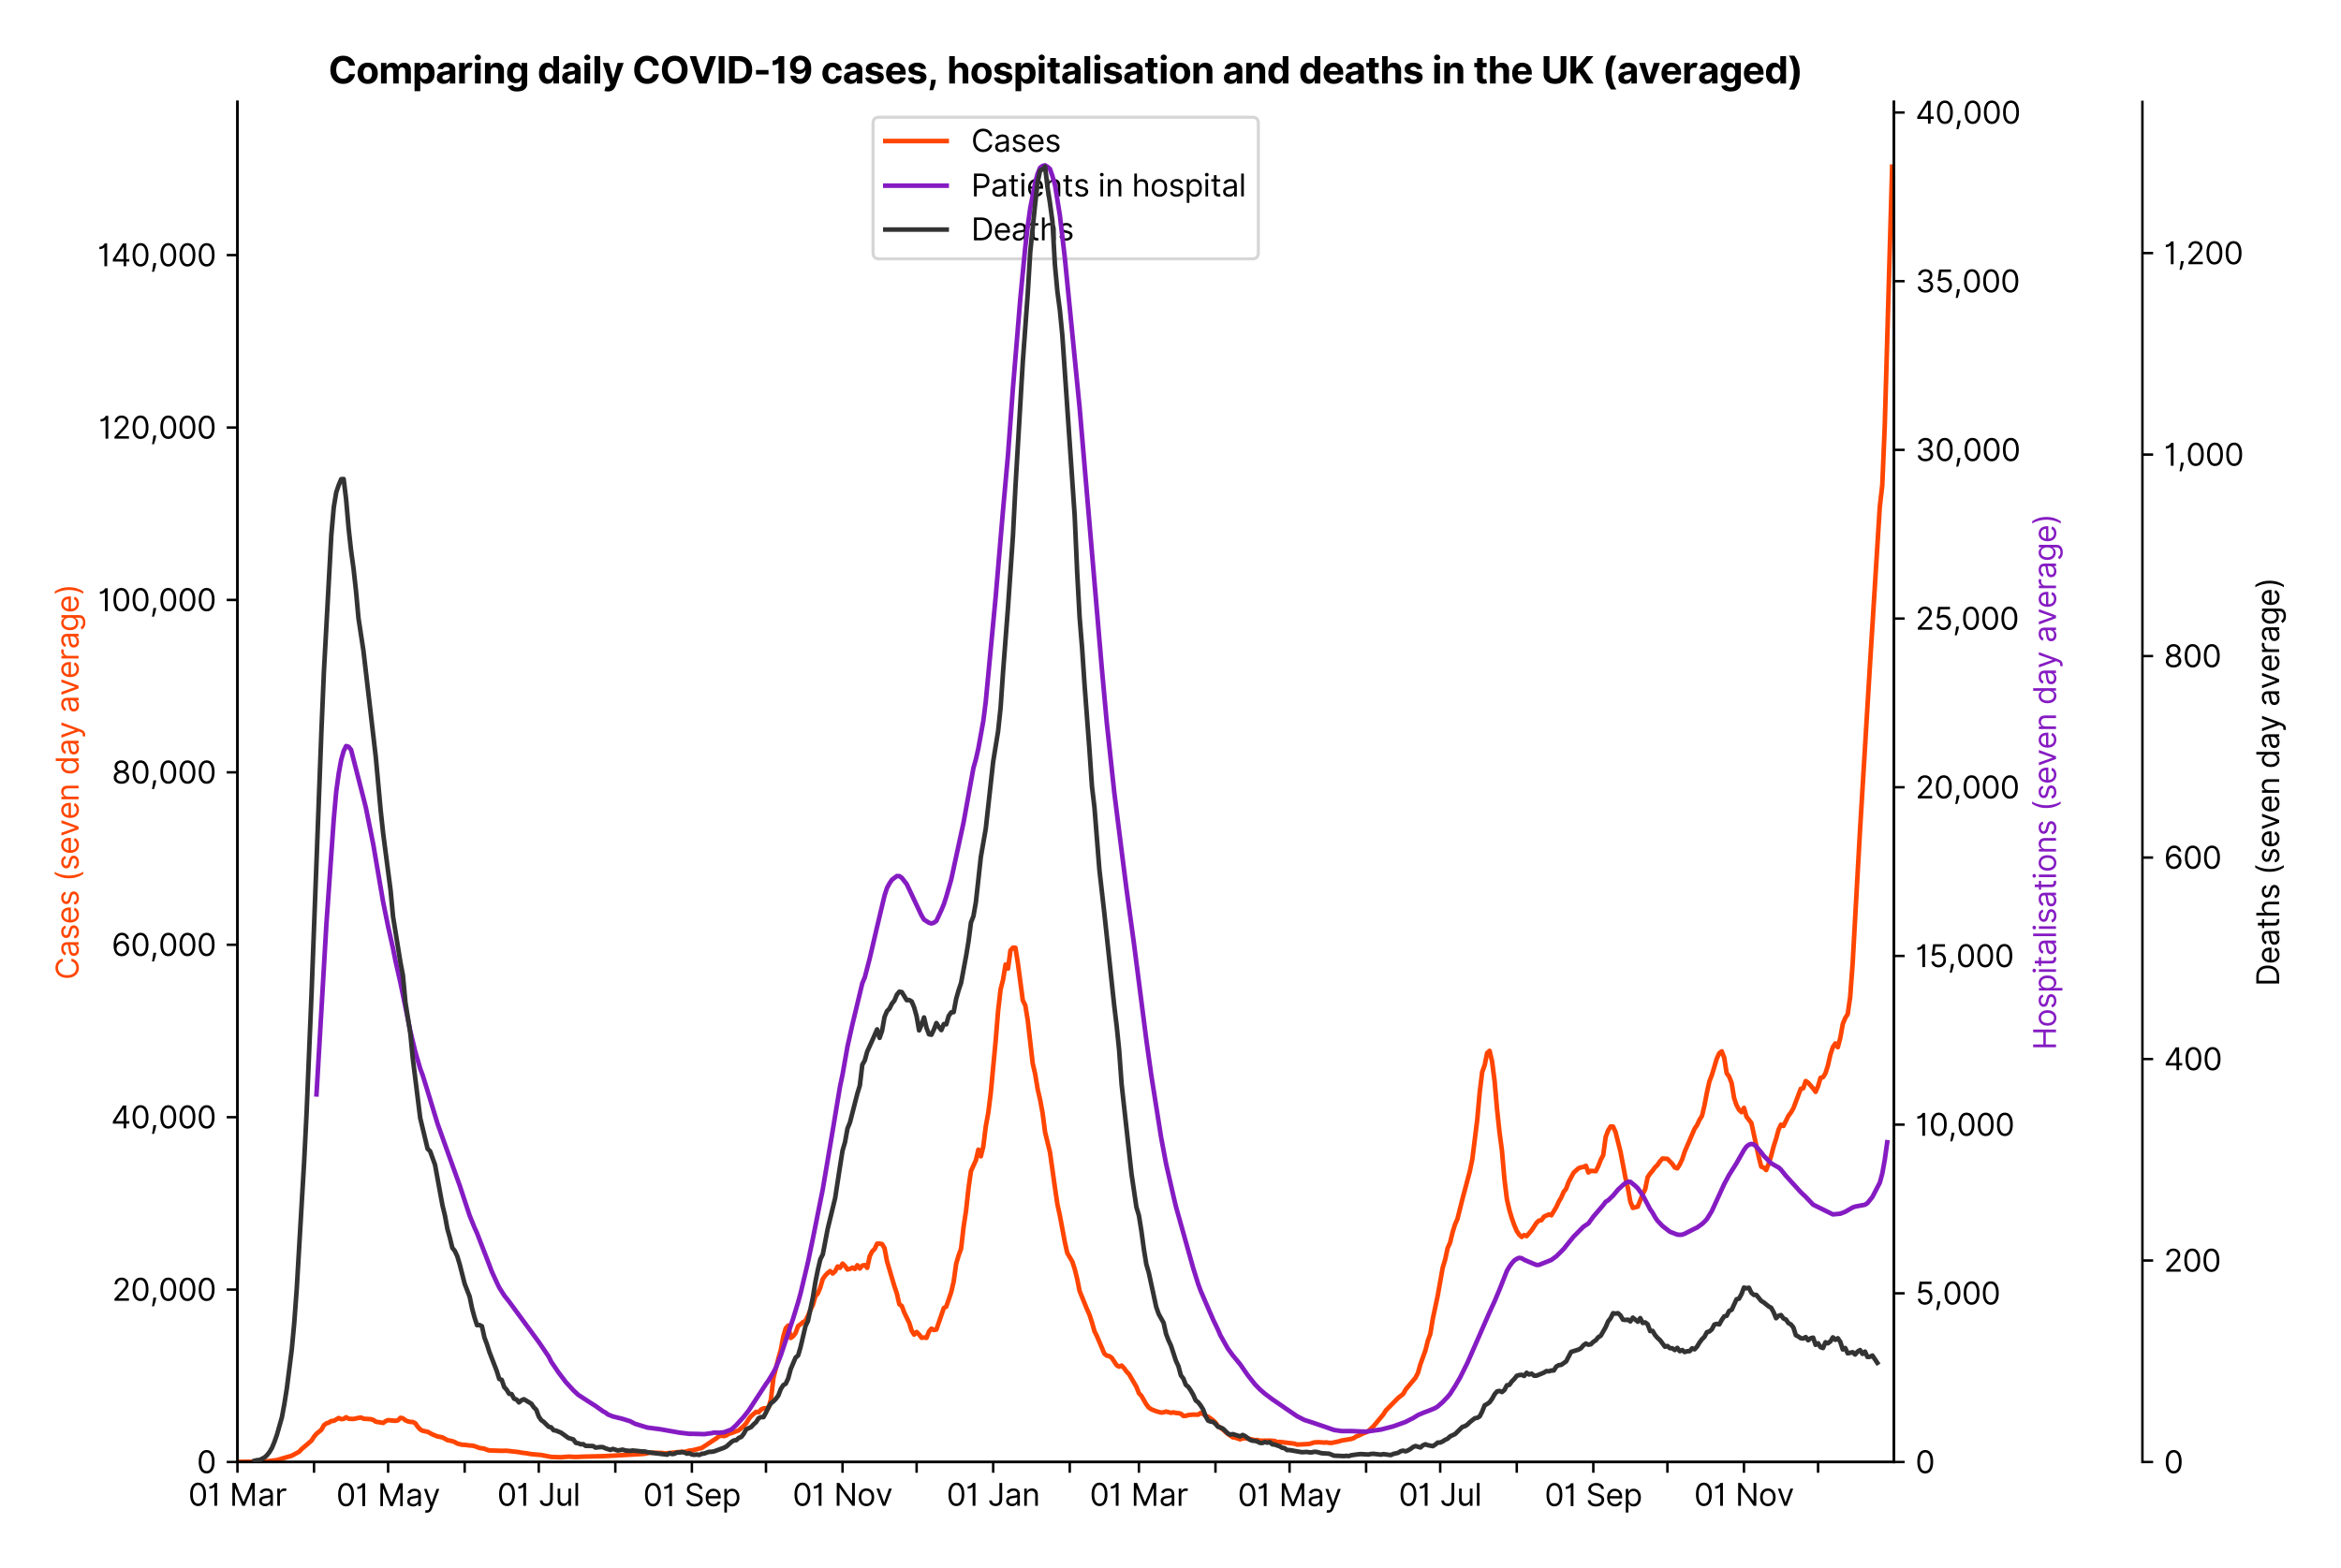 <?xml version="1.0" encoding="utf-8" standalone="no"?>
<!DOCTYPE svg PUBLIC "-//W3C//DTD SVG 1.1//EN"
  "http://www.w3.org/Graphics/SVG/1.1/DTD/svg11.dtd">
<svg xmlns:xlink="http://www.w3.org/1999/xlink" viewBox="0 0 763.148 511.234" xmlns="http://www.w3.org/2000/svg" version="1.1">
 <defs>
  <style type="text/css">*{stroke-linejoin: round; stroke-linecap: butt}</style>
 </defs>
 <g id="figure_1">
  <g id="patch_1">
   <path d="M -0 511.234 
L 763.148 511.234 
L 763.148 0 
L -0 0 
z
" style="fill: #ffffff"/>
  </g>
  <g id="axes_1">
   <g id="patch_2">
    <path d="M 77.409 476.745 
L 617.409 476.745 
L 617.409 33.225 
L 77.409 33.225 
z
" style="fill: #ffffff"/>
   </g>
   <g id="matplotlib.axis_1">
    <g id="xtick_1">
     <g id="line2d_1">
      <defs>
       <path id="m9f1e0cb5de" d="M 0 0 
L 0 3.5 
" style="stroke: #000000; stroke-width: 0.8"/>
      </defs>
      <g>
       <use xlink:href="#m9f1e0cb5de" x="77.409" y="476.745" style="stroke: #000000; stroke-width: 0.8"/>
      </g>
     </g>
     <g id="text_1">
      <!-- 01 Mar -->
      <g transform="translate(61.373 491.018)scale(0.1 -0.1)">
       <defs>
        <path id="Inter-Regular-30" d="M 2000 -64 
Q 1230 -64 806 561 
Q 382 1186 382 2327 
Q 382 3459 809 4088 
Q 1236 4718 2000 4718 
Q 2764 4718 3191 4088 
Q 3618 3459 3618 2327 
Q 3618 1186 3194 561 
Q 2771 -64 2000 -64 
z
M 2000 436 
Q 2509 436 2791 927 
Q 3073 1418 3073 2327 
Q 3073 3234 2789 3730 
Q 2505 4227 2000 4227 
Q 1496 4227 1211 3730 
Q 927 3234 927 2327 
Q 927 1418 1210 927 
Q 1493 436 2000 436 
z
" transform="scale(0.016)"/>
        <path id="Inter-Regular-31" d="M 1973 4655 
L 1973 0 
L 1409 0 
L 1409 3836 
L 1373 3836 
Q 1341 3773 1209 3692 
Q 1077 3611 868 3551 
Q 659 3491 391 3491 
L 391 3964 
Q 661 3964 859 4061 
Q 1057 4159 1190 4291 
Q 1323 4423 1392 4529 
Q 1461 4636 1473 4655 
L 1973 4655 
z
" transform="scale(0.016)"/>
        <path id="Inter-Regular-20" transform="scale(0.016)"/>
        <path id="Inter-Regular-4d" d="M 564 4655 
L 1236 4655 
L 2818 791 
L 2873 791 
L 4455 4655 
L 5127 4655 
L 5127 0 
L 4600 0 
L 4600 3536 
L 4555 3536 
L 3100 0 
L 2591 0 
L 1136 3536 
L 1091 3536 
L 1091 0 
L 564 0 
L 564 4655 
z
" transform="scale(0.016)"/>
        <path id="Inter-Regular-61" d="M 1518 -82 
Q 1186 -82 916 44 
Q 646 170 486 410 
Q 327 650 327 991 
Q 327 1291 445 1478 
Q 564 1666 761 1773 
Q 959 1880 1199 1933 
Q 1439 1986 1682 2018 
Q 2000 2059 2199 2080 
Q 2398 2102 2490 2154 
Q 2582 2207 2582 2336 
L 2582 2355 
Q 2582 2691 2399 2877 
Q 2216 3064 1846 3064 
Q 1461 3064 1243 2895 
Q 1025 2727 936 2536 
L 427 2718 
Q 564 3036 792 3214 
Q 1021 3393 1292 3464 
Q 1564 3536 1827 3536 
Q 1996 3536 2215 3496 
Q 2434 3457 2640 3334 
Q 2846 3211 2982 2963 
Q 3118 2716 3118 2300 
L 3118 0 
L 2582 0 
L 2582 473 
L 2555 473 
Q 2500 359 2373 229 
Q 2246 100 2034 9 
Q 1823 -82 1518 -82 
z
M 1600 400 
Q 1918 400 2137 525 
Q 2357 650 2469 847 
Q 2582 1045 2582 1264 
L 2582 1755 
Q 2548 1714 2433 1681 
Q 2318 1648 2169 1624 
Q 2021 1600 1881 1583 
Q 1741 1566 1655 1555 
Q 1446 1527 1265 1467 
Q 1084 1407 974 1287 
Q 864 1168 864 964 
Q 864 684 1072 542 
Q 1280 400 1600 400 
z
" transform="scale(0.016)"/>
        <path id="Inter-Regular-72" d="M 491 0 
L 491 3491 
L 1009 3491 
L 1009 2964 
L 1046 2964 
Q 1139 3223 1389 3384 
Q 1639 3545 1955 3545 
Q 2100 3545 2209 3511 
Q 2318 3477 2400 3418 
L 2218 2964 
Q 2161 2993 2085 3010 
Q 2009 3027 1909 3027 
Q 1527 3027 1277 2794 
Q 1027 2561 1027 2209 
L 1027 0 
L 491 0 
z
" transform="scale(0.016)"/>
       </defs>
       <use xlink:href="#Inter-Regular-30"/>
       <use xlink:href="#Inter-Regular-31" x="62.5"/>
       <use xlink:href="#Inter-Regular-20" x="106.676"/>
       <use xlink:href="#Inter-Regular-4d" x="134.801"/>
       <use xlink:href="#Inter-Regular-61" x="225.994"/>
       <use xlink:href="#Inter-Regular-72" x="282.386"/>
      </g>
     </g>
    </g>
    <g id="xtick_2">
     <g id="line2d_2">
      <g>
       <use xlink:href="#m9f1e0cb5de" x="102.368" y="476.745" style="stroke: #000000; stroke-width: 0.8"/>
      </g>
     </g>
    </g>
    <g id="xtick_3">
     <g id="line2d_3">
      <g>
       <use xlink:href="#m9f1e0cb5de" x="126.521" y="476.745" style="stroke: #000000; stroke-width: 0.8"/>
      </g>
     </g>
     <g id="text_2">
      <!-- 01 May -->
      <g transform="translate(109.618 491.117)scale(0.1 -0.1)">
       <defs>
        <path id="Inter-Regular-79" d="M 818 -1355 
Q 682 -1355 575 -1333 
Q 468 -1311 427 -1291 
L 564 -818 
Q 857 -893 1053 -814 
Q 1250 -736 1391 -345 
L 1509 -18 
L 218 3491 
L 800 3491 
L 1764 709 
L 1800 709 
L 2764 3491 
L 3346 3491 
L 1846 -564 
Q 1550 -1355 818 -1355 
z
" transform="scale(0.016)"/>
       </defs>
       <use xlink:href="#Inter-Regular-30"/>
       <use xlink:href="#Inter-Regular-31" x="62.5"/>
       <use xlink:href="#Inter-Regular-20" x="106.676"/>
       <use xlink:href="#Inter-Regular-4d" x="134.801"/>
       <use xlink:href="#Inter-Regular-61" x="225.994"/>
       <use xlink:href="#Inter-Regular-79" x="282.386"/>
      </g>
     </g>
    </g>
    <g id="xtick_4">
     <g id="line2d_4">
      <g>
       <use xlink:href="#m9f1e0cb5de" x="151.479" y="476.745" style="stroke: #000000; stroke-width: 0.8"/>
      </g>
     </g>
    </g>
    <g id="xtick_5">
     <g id="line2d_5">
      <g>
       <use xlink:href="#m9f1e0cb5de" x="175.632" y="476.745" style="stroke: #000000; stroke-width: 0.8"/>
      </g>
     </g>
     <g id="text_3">
      <!-- 01 Jul -->
      <g transform="translate(162.088 491.018)scale(0.1 -0.1)">
       <defs>
        <path id="Inter-Regular-4a" d="M 2346 4655 
L 2909 4655 
L 2909 1327 
Q 2909 657 2549 296 
Q 2189 -64 1582 -64 
Q 1200 -64 902 76 
Q 605 216 434 475 
Q 264 734 264 1091 
L 818 1091 
Q 818 795 1034 615 
Q 1250 436 1582 436 
Q 1948 436 2147 664 
Q 2346 893 2346 1327 
L 2346 4655 
z
" transform="scale(0.016)"/>
        <path id="Inter-Regular-75" d="M 2691 1427 
L 2691 3491 
L 3227 3491 
L 3227 0 
L 2691 0 
L 2691 591 
L 2655 591 
Q 2532 325 2273 140 
Q 2014 -45 1618 -45 
Q 1127 -45 809 280 
Q 491 605 491 1273 
L 491 3491 
L 1027 3491 
L 1027 1309 
Q 1027 927 1242 700 
Q 1457 473 1791 473 
Q 1991 473 2199 575 
Q 2407 677 2549 888 
Q 2691 1100 2691 1427 
z
" transform="scale(0.016)"/>
        <path id="Inter-Regular-6c" d="M 1027 4655 
L 1027 0 
L 491 0 
L 491 4655 
L 1027 4655 
z
" transform="scale(0.016)"/>
       </defs>
       <use xlink:href="#Inter-Regular-30"/>
       <use xlink:href="#Inter-Regular-31" x="62.5"/>
       <use xlink:href="#Inter-Regular-20" x="106.676"/>
       <use xlink:href="#Inter-Regular-4a" x="134.801"/>
       <use xlink:href="#Inter-Regular-75" x="189.063"/>
       <use xlink:href="#Inter-Regular-6c" x="247.159"/>
      </g>
     </g>
    </g>
    <g id="xtick_6">
     <g id="line2d_6">
      <g>
       <use xlink:href="#m9f1e0cb5de" x="200.59" y="476.745" style="stroke: #000000; stroke-width: 0.8"/>
      </g>
     </g>
    </g>
    <g id="xtick_7">
     <g id="line2d_7">
      <g>
       <use xlink:href="#m9f1e0cb5de" x="225.549" y="476.745" style="stroke: #000000; stroke-width: 0.8"/>
      </g>
     </g>
     <g id="text_4">
      <!-- 01 Sep -->
      <g transform="translate(209.661 491.117)scale(0.1 -0.1)">
       <defs>
        <path id="Inter-Regular-53" d="M 3109 3491 
Q 3068 3836 2777 4027 
Q 2486 4218 2064 4218 
Q 1600 4218 1318 3999 
Q 1036 3780 1036 3445 
Q 1036 3195 1189 3042 
Q 1343 2889 1553 2803 
Q 1764 2718 1936 2673 
L 2409 2545 
Q 2591 2498 2815 2414 
Q 3039 2330 3244 2185 
Q 3450 2041 3584 1816 
Q 3718 1591 3718 1264 
Q 3718 886 3521 581 
Q 3325 277 2949 97 
Q 2573 -82 2036 -82 
Q 1286 -82 845 272 
Q 405 627 364 1200 
L 946 1200 
Q 968 936 1124 764 
Q 1280 593 1519 510 
Q 1759 427 2036 427 
Q 2359 427 2616 533 
Q 2873 639 3023 828 
Q 3173 1018 3173 1273 
Q 3173 1505 3043 1650 
Q 2914 1795 2702 1886 
Q 2491 1977 2246 2045 
L 1673 2209 
Q 1127 2366 809 2657 
Q 491 2948 491 3418 
Q 491 3809 703 4101 
Q 916 4393 1276 4555 
Q 1636 4718 2082 4718 
Q 2532 4718 2882 4558 
Q 3232 4398 3437 4120 
Q 3643 3843 3655 3491 
L 3109 3491 
z
" transform="scale(0.016)"/>
        <path id="Inter-Regular-65" d="M 1955 -73 
Q 1450 -73 1085 151 
Q 721 375 524 778 
Q 327 1182 327 1718 
Q 327 2255 524 2665 
Q 721 3075 1074 3305 
Q 1427 3536 1900 3536 
Q 2173 3536 2439 3445 
Q 2705 3355 2923 3151 
Q 3141 2948 3270 2614 
Q 3400 2280 3400 1791 
L 3400 1564 
L 866 1564 
Q 884 1005 1183 707 
Q 1482 409 1955 409 
Q 2271 409 2498 545 
Q 2725 682 2827 955 
L 3346 809 
Q 3223 414 2854 170 
Q 2486 -73 1955 -73 
z
M 866 2027 
L 2855 2027 
Q 2855 2470 2595 2762 
Q 2336 3055 1900 3055 
Q 1593 3055 1368 2911 
Q 1143 2768 1013 2533 
Q 884 2298 866 2027 
z
" transform="scale(0.016)"/>
        <path id="Inter-Regular-70" d="M 491 -1309 
L 491 3491 
L 1009 3491 
L 1009 2936 
L 1073 2936 
Q 1132 3027 1237 3169 
Q 1343 3311 1542 3423 
Q 1741 3536 2082 3536 
Q 2523 3536 2859 3315 
Q 3196 3095 3384 2690 
Q 3573 2286 3573 1736 
Q 3573 1182 3384 776 
Q 3196 370 2861 148 
Q 2527 -73 2091 -73 
Q 1755 -73 1552 39 
Q 1350 152 1241 296 
Q 1132 441 1073 536 
L 1027 536 
L 1027 -1309 
L 491 -1309 
z
M 1018 1745 
Q 1018 1152 1276 780 
Q 1534 409 2018 409 
Q 2355 409 2581 587 
Q 2807 766 2921 1069 
Q 3036 1373 3036 1745 
Q 3036 2114 2923 2410 
Q 2811 2707 2585 2881 
Q 2359 3055 2018 3055 
Q 1527 3055 1272 2693 
Q 1018 2332 1018 1745 
z
" transform="scale(0.016)"/>
       </defs>
       <use xlink:href="#Inter-Regular-30"/>
       <use xlink:href="#Inter-Regular-31" x="62.5"/>
       <use xlink:href="#Inter-Regular-20" x="106.676"/>
       <use xlink:href="#Inter-Regular-53" x="134.801"/>
       <use xlink:href="#Inter-Regular-65" x="198.58"/>
       <use xlink:href="#Inter-Regular-70" x="256.818"/>
      </g>
     </g>
    </g>
    <g id="xtick_8">
     <g id="line2d_8">
      <g>
       <use xlink:href="#m9f1e0cb5de" x="249.702" y="476.745" style="stroke: #000000; stroke-width: 0.8"/>
      </g>
     </g>
    </g>
    <g id="xtick_9">
     <g id="line2d_9">
      <g>
       <use xlink:href="#m9f1e0cb5de" x="274.66" y="476.745" style="stroke: #000000; stroke-width: 0.8"/>
      </g>
     </g>
     <g id="text_5">
      <!-- 01 Nov -->
      <g transform="translate(258.389 491.018)scale(0.1 -0.1)">
       <defs>
        <path id="Inter-Regular-4e" d="M 4255 4655 
L 4255 0 
L 3709 0 
L 1173 3655 
L 1127 3655 
L 1127 0 
L 564 0 
L 564 4655 
L 1109 4655 
L 3655 991 
L 3700 991 
L 3700 4655 
L 4255 4655 
z
" transform="scale(0.016)"/>
        <path id="Inter-Regular-6f" d="M 1909 -73 
Q 1436 -73 1080 152 
Q 725 377 526 781 
Q 327 1186 327 1727 
Q 327 2273 526 2679 
Q 725 3086 1080 3311 
Q 1436 3536 1909 3536 
Q 2382 3536 2737 3311 
Q 3093 3086 3292 2679 
Q 3491 2273 3491 1727 
Q 3491 1186 3292 781 
Q 3093 377 2737 152 
Q 2382 -73 1909 -73 
z
M 1909 409 
Q 2268 409 2500 593 
Q 2732 777 2843 1077 
Q 2955 1377 2955 1727 
Q 2955 2077 2843 2379 
Q 2732 2682 2500 2868 
Q 2268 3055 1909 3055 
Q 1550 3055 1318 2868 
Q 1086 2682 975 2379 
Q 864 2077 864 1727 
Q 864 1377 975 1077 
Q 1086 777 1318 593 
Q 1550 409 1909 409 
z
" transform="scale(0.016)"/>
        <path id="Inter-Regular-76" d="M 3346 3491 
L 2055 0 
L 1509 0 
L 218 3491 
L 800 3491 
L 1764 709 
L 1800 709 
L 2764 3491 
L 3346 3491 
z
" transform="scale(0.016)"/>
       </defs>
       <use xlink:href="#Inter-Regular-30"/>
       <use xlink:href="#Inter-Regular-31" x="62.5"/>
       <use xlink:href="#Inter-Regular-20" x="106.676"/>
       <use xlink:href="#Inter-Regular-4e" x="134.801"/>
       <use xlink:href="#Inter-Regular-6f" x="210.085"/>
       <use xlink:href="#Inter-Regular-76" x="269.744"/>
      </g>
     </g>
    </g>
    <g id="xtick_10">
     <g id="line2d_10">
      <g>
       <use xlink:href="#m9f1e0cb5de" x="298.813" y="476.745" style="stroke: #000000; stroke-width: 0.8"/>
      </g>
     </g>
    </g>
    <g id="xtick_11">
     <g id="line2d_11">
      <g>
       <use xlink:href="#m9f1e0cb5de" x="323.771" y="476.745" style="stroke: #000000; stroke-width: 0.8"/>
      </g>
     </g>
     <g id="text_6">
      <!-- 01 Jan -->
      <g transform="translate(308.572 491.018)scale(0.1 -0.1)">
       <defs>
        <path id="Inter-Regular-6e" d="M 1027 2100 
L 1027 0 
L 491 0 
L 491 3491 
L 1009 3491 
L 1009 2945 
L 1055 2945 
Q 1177 3211 1427 3373 
Q 1677 3536 2073 3536 
Q 2602 3536 2928 3211 
Q 3255 2886 3255 2218 
L 3255 0 
L 2718 0 
L 2718 2182 
Q 2718 2593 2504 2824 
Q 2291 3055 1918 3055 
Q 1534 3055 1280 2806 
Q 1027 2557 1027 2100 
z
" transform="scale(0.016)"/>
       </defs>
       <use xlink:href="#Inter-Regular-30"/>
       <use xlink:href="#Inter-Regular-31" x="62.5"/>
       <use xlink:href="#Inter-Regular-20" x="106.676"/>
       <use xlink:href="#Inter-Regular-4a" x="134.801"/>
       <use xlink:href="#Inter-Regular-61" x="189.063"/>
       <use xlink:href="#Inter-Regular-6e" x="245.455"/>
      </g>
     </g>
    </g>
    <g id="xtick_12">
     <g id="line2d_12">
      <g>
       <use xlink:href="#m9f1e0cb5de" x="348.73" y="476.745" style="stroke: #000000; stroke-width: 0.8"/>
      </g>
     </g>
    </g>
    <g id="xtick_13">
     <g id="line2d_13">
      <g>
       <use xlink:href="#m9f1e0cb5de" x="371.273" y="476.745" style="stroke: #000000; stroke-width: 0.8"/>
      </g>
     </g>
     <g id="text_7">
      <!-- 01 Mar -->
      <g transform="translate(355.236 491.018)scale(0.1 -0.1)">
       <use xlink:href="#Inter-Regular-30"/>
       <use xlink:href="#Inter-Regular-31" x="62.5"/>
       <use xlink:href="#Inter-Regular-20" x="106.676"/>
       <use xlink:href="#Inter-Regular-4d" x="134.801"/>
       <use xlink:href="#Inter-Regular-61" x="225.994"/>
       <use xlink:href="#Inter-Regular-72" x="282.386"/>
      </g>
     </g>
    </g>
    <g id="xtick_14">
     <g id="line2d_14">
      <g>
       <use xlink:href="#m9f1e0cb5de" x="396.231" y="476.745" style="stroke: #000000; stroke-width: 0.8"/>
      </g>
     </g>
    </g>
    <g id="xtick_15">
     <g id="line2d_15">
      <g>
       <use xlink:href="#m9f1e0cb5de" x="420.384" y="476.745" style="stroke: #000000; stroke-width: 0.8"/>
      </g>
     </g>
     <g id="text_8">
      <!-- 01 May -->
      <g transform="translate(403.481 491.117)scale(0.1 -0.1)">
       <use xlink:href="#Inter-Regular-30"/>
       <use xlink:href="#Inter-Regular-31" x="62.5"/>
       <use xlink:href="#Inter-Regular-20" x="106.676"/>
       <use xlink:href="#Inter-Regular-4d" x="134.801"/>
       <use xlink:href="#Inter-Regular-61" x="225.994"/>
       <use xlink:href="#Inter-Regular-79" x="282.386"/>
      </g>
     </g>
    </g>
    <g id="xtick_16">
     <g id="line2d_16">
      <g>
       <use xlink:href="#m9f1e0cb5de" x="445.342" y="476.745" style="stroke: #000000; stroke-width: 0.8"/>
      </g>
     </g>
    </g>
    <g id="xtick_17">
     <g id="line2d_17">
      <g>
       <use xlink:href="#m9f1e0cb5de" x="469.495" y="476.745" style="stroke: #000000; stroke-width: 0.8"/>
      </g>
     </g>
     <g id="text_9">
      <!-- 01 Jul -->
      <g transform="translate(455.952 491.018)scale(0.1 -0.1)">
       <use xlink:href="#Inter-Regular-30"/>
       <use xlink:href="#Inter-Regular-31" x="62.5"/>
       <use xlink:href="#Inter-Regular-20" x="106.676"/>
       <use xlink:href="#Inter-Regular-4a" x="134.801"/>
       <use xlink:href="#Inter-Regular-75" x="189.063"/>
       <use xlink:href="#Inter-Regular-6c" x="247.159"/>
      </g>
     </g>
    </g>
    <g id="xtick_18">
     <g id="line2d_18">
      <g>
       <use xlink:href="#m9f1e0cb5de" x="494.454" y="476.745" style="stroke: #000000; stroke-width: 0.8"/>
      </g>
     </g>
    </g>
    <g id="xtick_19">
     <g id="line2d_19">
      <g>
       <use xlink:href="#m9f1e0cb5de" x="519.412" y="476.745" style="stroke: #000000; stroke-width: 0.8"/>
      </g>
     </g>
     <g id="text_10">
      <!-- 01 Sep -->
      <g transform="translate(503.524 491.117)scale(0.1 -0.1)">
       <use xlink:href="#Inter-Regular-30"/>
       <use xlink:href="#Inter-Regular-31" x="62.5"/>
       <use xlink:href="#Inter-Regular-20" x="106.676"/>
       <use xlink:href="#Inter-Regular-53" x="134.801"/>
       <use xlink:href="#Inter-Regular-65" x="198.58"/>
       <use xlink:href="#Inter-Regular-70" x="256.818"/>
      </g>
     </g>
    </g>
    <g id="xtick_20">
     <g id="line2d_20">
      <g>
       <use xlink:href="#m9f1e0cb5de" x="543.565" y="476.745" style="stroke: #000000; stroke-width: 0.8"/>
      </g>
     </g>
    </g>
    <g id="xtick_21">
     <g id="line2d_21">
      <g>
       <use xlink:href="#m9f1e0cb5de" x="568.523" y="476.745" style="stroke: #000000; stroke-width: 0.8"/>
      </g>
     </g>
     <g id="text_11">
      <!-- 01 Nov -->
      <g transform="translate(552.252 491.018)scale(0.1 -0.1)">
       <use xlink:href="#Inter-Regular-30"/>
       <use xlink:href="#Inter-Regular-31" x="62.5"/>
       <use xlink:href="#Inter-Regular-20" x="106.676"/>
       <use xlink:href="#Inter-Regular-4e" x="134.801"/>
       <use xlink:href="#Inter-Regular-6f" x="210.085"/>
       <use xlink:href="#Inter-Regular-76" x="269.744"/>
      </g>
     </g>
    </g>
    <g id="xtick_22">
     <g id="line2d_22">
      <g>
       <use xlink:href="#m9f1e0cb5de" x="592.676" y="476.745" style="stroke: #000000; stroke-width: 0.8"/>
      </g>
     </g>
    </g>
   </g>
   <g id="matplotlib.axis_2">
    <g id="ytick_1">
     <g id="line2d_23">
      <defs>
       <path id="m37ff4474e8" d="M 0 0 
L -3.5 0 
" style="stroke: #000000; stroke-width: 0.8"/>
      </defs>
      <g>
       <use xlink:href="#m37ff4474e8" x="77.409" y="476.745" style="stroke: #000000; stroke-width: 0.8"/>
      </g>
     </g>
     <g id="text_12">
      <!-- 0 -->
      <g transform="translate(64.159 480.382)scale(0.1 -0.1)">
       <use xlink:href="#Inter-Regular-30"/>
      </g>
     </g>
    </g>
    <g id="ytick_2">
     <g id="line2d_24">
      <g>
       <use xlink:href="#m37ff4474e8" x="77.409" y="420.522" style="stroke: #000000; stroke-width: 0.8"/>
      </g>
     </g>
     <g id="text_13">
      <!-- 20,000 -->
      <g transform="translate(36.559 424.158)scale(0.1 -0.1)">
       <defs>
        <path id="Inter-Regular-32" d="M 482 0 
L 482 409 
L 2018 2091 
Q 2289 2386 2464 2605 
Q 2639 2825 2724 3019 
Q 2809 3214 2809 3427 
Q 2809 3795 2553 4011 
Q 2298 4227 1918 4227 
Q 1514 4227 1275 3985 
Q 1036 3743 1036 3345 
L 500 3345 
Q 500 3755 688 4064 
Q 877 4373 1203 4545 
Q 1530 4718 1936 4718 
Q 2346 4718 2661 4545 
Q 2977 4373 3156 4079 
Q 3336 3786 3336 3427 
Q 3336 3170 3244 2926 
Q 3152 2682 2926 2383 
Q 2700 2084 2300 1655 
L 1255 536 
L 1255 500 
L 3418 500 
L 3418 0 
L 482 0 
z
" transform="scale(0.016)"/>
        <path id="Inter-Regular-2c" d="M 1291 636 
L 1255 391 
Q 1216 132 1137 -163 
Q 1059 -459 975 -720 
Q 891 -982 836 -1136 
L 427 -1136 
Q 457 -991 504 -752 
Q 552 -514 601 -219 
Q 650 75 682 382 
L 709 636 
L 1291 636 
z
" transform="scale(0.016)"/>
       </defs>
       <use xlink:href="#Inter-Regular-32"/>
       <use xlink:href="#Inter-Regular-30" x="60.511"/>
       <use xlink:href="#Inter-Regular-2c" x="123.011"/>
       <use xlink:href="#Inter-Regular-30" x="150.994"/>
       <use xlink:href="#Inter-Regular-30" x="213.494"/>
       <use xlink:href="#Inter-Regular-30" x="275.994"/>
      </g>
     </g>
    </g>
    <g id="ytick_3">
     <g id="line2d_25">
      <g>
       <use xlink:href="#m37ff4474e8" x="77.409" y="364.299" style="stroke: #000000; stroke-width: 0.8"/>
      </g>
     </g>
     <g id="text_14">
      <!-- 40,000 -->
      <g transform="translate(36.191 367.935)scale(0.1 -0.1)">
       <defs>
        <path id="Inter-Regular-34" d="M 373 955 
L 373 1418 
L 2418 4655 
L 3100 4655 
L 3100 1455 
L 3736 1455 
L 3736 955 
L 3100 955 
L 3100 0 
L 2564 0 
L 2564 955 
L 373 955 
z
M 2564 1455 
L 2564 3936 
L 2527 3936 
L 982 1491 
L 982 1455 
L 2564 1455 
z
" transform="scale(0.016)"/>
       </defs>
       <use xlink:href="#Inter-Regular-34"/>
       <use xlink:href="#Inter-Regular-30" x="64.205"/>
       <use xlink:href="#Inter-Regular-2c" x="126.705"/>
       <use xlink:href="#Inter-Regular-30" x="154.688"/>
       <use xlink:href="#Inter-Regular-30" x="217.188"/>
       <use xlink:href="#Inter-Regular-30" x="279.688"/>
      </g>
     </g>
    </g>
    <g id="ytick_4">
     <g id="line2d_26">
      <g>
       <use xlink:href="#m37ff4474e8" x="77.409" y="308.075" style="stroke: #000000; stroke-width: 0.8"/>
      </g>
     </g>
     <g id="text_15">
      <!-- 60,000 -->
      <g transform="translate(36.375 311.712)scale(0.1 -0.1)">
       <defs>
        <path id="Inter-Regular-36" d="M 2027 -64 
Q 1741 -59 1454 45 
Q 1168 150 932 399 
Q 696 648 552 1074 
Q 409 1500 409 2145 
Q 409 3386 861 4056 
Q 1314 4727 2100 4727 
Q 2686 4727 3073 4384 
Q 3461 4041 3546 3491 
L 2991 3491 
Q 2914 3811 2691 4019 
Q 2468 4227 2100 4227 
Q 1559 4227 1249 3755 
Q 939 3284 936 2427 
L 973 2427 
Q 1164 2716 1461 2880 
Q 1759 3045 2118 3045 
Q 2518 3045 2850 2846 
Q 3182 2648 3382 2299 
Q 3582 1950 3582 1500 
Q 3582 1068 3389 710 
Q 3196 352 2847 142 
Q 2498 -68 2027 -64 
z
M 2027 436 
Q 2314 436 2542 579 
Q 2771 723 2903 964 
Q 3036 1205 3036 1500 
Q 3036 1789 2908 2026 
Q 2780 2264 2556 2404 
Q 2332 2545 2046 2545 
Q 1757 2545 1525 2397 
Q 1293 2250 1157 2010 
Q 1021 1770 1018 1491 
Q 1018 1214 1149 973 
Q 1280 732 1508 584 
Q 1736 436 2027 436 
z
" transform="scale(0.016)"/>
       </defs>
       <use xlink:href="#Inter-Regular-36"/>
       <use xlink:href="#Inter-Regular-30" x="62.358"/>
       <use xlink:href="#Inter-Regular-2c" x="124.858"/>
       <use xlink:href="#Inter-Regular-30" x="152.841"/>
       <use xlink:href="#Inter-Regular-30" x="215.341"/>
       <use xlink:href="#Inter-Regular-30" x="277.841"/>
      </g>
     </g>
    </g>
    <g id="ytick_5">
     <g id="line2d_27">
      <g>
       <use xlink:href="#m37ff4474e8" x="77.409" y="251.852" style="stroke: #000000; stroke-width: 0.8"/>
      </g>
     </g>
     <g id="text_16">
      <!-- 80,000 -->
      <g transform="translate(36.445 255.489)scale(0.1 -0.1)">
       <defs>
        <path id="Inter-Regular-38" d="M 1973 -64 
Q 1505 -64 1147 103 
Q 789 270 589 564 
Q 389 859 391 1236 
Q 389 1532 507 1783 
Q 625 2034 830 2203 
Q 1036 2373 1291 2418 
L 1291 2445 
Q 957 2532 759 2821 
Q 561 3111 564 3482 
Q 561 3836 743 4115 
Q 925 4395 1244 4556 
Q 1564 4718 1973 4718 
Q 2377 4718 2695 4556 
Q 3014 4395 3197 4115 
Q 3380 3836 3382 3482 
Q 3380 3111 3181 2821 
Q 2982 2532 2655 2445 
L 2655 2418 
Q 2907 2373 3109 2203 
Q 3311 2034 3431 1783 
Q 3552 1532 3555 1236 
Q 3552 859 3351 564 
Q 3150 270 2794 103 
Q 2439 -64 1973 -64 
z
M 1973 436 
Q 2446 436 2722 662 
Q 2998 889 3000 1264 
Q 2998 1527 2864 1729 
Q 2730 1932 2499 2048 
Q 2268 2164 1973 2164 
Q 1675 2164 1442 2048 
Q 1209 1932 1076 1729 
Q 943 1527 946 1264 
Q 943 889 1218 662 
Q 1493 436 1973 436 
z
M 1973 2645 
Q 2348 2645 2591 2864 
Q 2834 3084 2836 3445 
Q 2834 3800 2596 4013 
Q 2359 4227 1973 4227 
Q 1582 4227 1344 4013 
Q 1107 3800 1109 3445 
Q 1107 3084 1349 2864 
Q 1591 2645 1973 2645 
z
" transform="scale(0.016)"/>
       </defs>
       <use xlink:href="#Inter-Regular-38"/>
       <use xlink:href="#Inter-Regular-30" x="61.648"/>
       <use xlink:href="#Inter-Regular-2c" x="124.148"/>
       <use xlink:href="#Inter-Regular-30" x="152.131"/>
       <use xlink:href="#Inter-Regular-30" x="214.631"/>
       <use xlink:href="#Inter-Regular-30" x="277.131"/>
      </g>
     </g>
    </g>
    <g id="ytick_6">
     <g id="line2d_28">
      <g>
       <use xlink:href="#m37ff4474e8" x="77.409" y="195.629" style="stroke: #000000; stroke-width: 0.8"/>
      </g>
     </g>
     <g id="text_17">
      <!-- 100,000 -->
      <g transform="translate(31.944 199.266)scale(0.1 -0.1)">
       <use xlink:href="#Inter-Regular-31"/>
       <use xlink:href="#Inter-Regular-30" x="44.176"/>
       <use xlink:href="#Inter-Regular-30" x="106.676"/>
       <use xlink:href="#Inter-Regular-2c" x="169.176"/>
       <use xlink:href="#Inter-Regular-30" x="197.159"/>
       <use xlink:href="#Inter-Regular-30" x="259.659"/>
       <use xlink:href="#Inter-Regular-30" x="322.159"/>
      </g>
     </g>
    </g>
    <g id="ytick_7">
     <g id="line2d_29">
      <g>
       <use xlink:href="#m37ff4474e8" x="77.409" y="139.406" style="stroke: #000000; stroke-width: 0.8"/>
      </g>
     </g>
     <g id="text_18">
      <!-- 120,000 -->
      <g transform="translate(32.142 143.042)scale(0.1 -0.1)">
       <use xlink:href="#Inter-Regular-31"/>
       <use xlink:href="#Inter-Regular-32" x="44.176"/>
       <use xlink:href="#Inter-Regular-30" x="104.688"/>
       <use xlink:href="#Inter-Regular-2c" x="167.188"/>
       <use xlink:href="#Inter-Regular-30" x="195.171"/>
       <use xlink:href="#Inter-Regular-30" x="257.671"/>
       <use xlink:href="#Inter-Regular-30" x="320.171"/>
      </g>
     </g>
    </g>
    <g id="ytick_8">
     <g id="line2d_30">
      <g>
       <use xlink:href="#m37ff4474e8" x="77.409" y="83.182" style="stroke: #000000; stroke-width: 0.8"/>
      </g>
     </g>
     <g id="text_19">
      <!-- 140,000 -->
      <g transform="translate(31.773 86.819)scale(0.1 -0.1)">
       <use xlink:href="#Inter-Regular-31"/>
       <use xlink:href="#Inter-Regular-34" x="44.176"/>
       <use xlink:href="#Inter-Regular-30" x="108.381"/>
       <use xlink:href="#Inter-Regular-2c" x="170.881"/>
       <use xlink:href="#Inter-Regular-30" x="198.864"/>
       <use xlink:href="#Inter-Regular-30" x="261.364"/>
       <use xlink:href="#Inter-Regular-30" x="323.864"/>
      </g>
     </g>
    </g>
    <g id="text_20">
     <!-- Cases (seven day average) -->
     <g style="fill: #ff4500" transform="translate(25.614 319.49)rotate(-90)scale(0.1 -0.1)">
      <defs>
       <path id="Inter-Regular-43" d="M 4309 3200 
L 3746 3200 
Q 3677 3523 3484 3743 
Q 3291 3964 3018 4077 
Q 2746 4191 2436 4191 
Q 2014 4191 1672 3977 
Q 1330 3764 1128 3348 
Q 927 2932 927 2327 
Q 927 1723 1128 1307 
Q 1330 891 1672 677 
Q 2014 464 2436 464 
Q 2746 464 3018 577 
Q 3291 691 3484 911 
Q 3677 1132 3746 1455 
L 4309 1455 
Q 4223 977 3957 637 
Q 3691 298 3298 117 
Q 2905 -64 2436 -64 
Q 1841 -64 1377 227 
Q 914 518 648 1054 
Q 382 1591 382 2327 
Q 382 3064 648 3600 
Q 914 4136 1377 4427 
Q 1841 4718 2436 4718 
Q 2905 4718 3298 4537 
Q 3691 4357 3957 4017 
Q 4223 3677 4309 3200 
z
" transform="scale(0.016)"/>
       <path id="Inter-Regular-73" d="M 2964 2709 
L 2482 2573 
Q 2411 2755 2245 2914 
Q 2080 3073 1727 3073 
Q 1407 3073 1194 2926 
Q 982 2780 982 2555 
Q 982 2355 1127 2239 
Q 1273 2123 1582 2045 
L 2100 1918 
Q 3027 1691 3027 973 
Q 3027 673 2855 436 
Q 2684 200 2377 63 
Q 2071 -73 1664 -73 
Q 1130 -73 780 159 
Q 430 391 336 836 
L 846 964 
Q 989 400 1655 400 
Q 2030 400 2251 560 
Q 2473 720 2473 945 
Q 2473 1316 1955 1436 
L 1373 1573 
Q 893 1686 669 1926 
Q 446 2166 446 2527 
Q 446 2823 613 3050 
Q 780 3277 1069 3406 
Q 1359 3536 1727 3536 
Q 2246 3536 2542 3309 
Q 2839 3082 2964 2709 
z
" transform="scale(0.016)"/>
       <path id="Inter-Regular-28" d="M 682 1964 
Q 682 2823 906 3544 
Q 1130 4266 1546 4873 
L 2018 4873 
Q 1800 4573 1623 4095 
Q 1446 3618 1341 3061 
Q 1236 2505 1236 1964 
Q 1236 1423 1341 866 
Q 1446 309 1623 -168 
Q 1800 -645 2018 -945 
L 1546 -945 
Q 1130 -339 906 383 
Q 682 1105 682 1964 
z
" transform="scale(0.016)"/>
       <path id="Inter-Regular-64" d="M 1809 -73 
Q 1373 -73 1039 148 
Q 705 370 516 776 
Q 327 1182 327 1736 
Q 327 2286 516 2690 
Q 705 3095 1041 3315 
Q 1377 3536 1818 3536 
Q 2159 3536 2358 3423 
Q 2557 3311 2662 3169 
Q 2768 3027 2827 2936 
L 2873 2936 
L 2873 4655 
L 3409 4655 
L 3409 0 
L 2891 0 
L 2891 536 
L 2827 536 
Q 2768 441 2659 296 
Q 2550 152 2348 39 
Q 2146 -73 1809 -73 
z
M 1882 409 
Q 2366 409 2624 780 
Q 2882 1152 2882 1745 
Q 2882 2332 2627 2693 
Q 2373 3055 1882 3055 
Q 1541 3055 1315 2881 
Q 1089 2707 976 2410 
Q 864 2114 864 1745 
Q 864 1373 978 1069 
Q 1093 766 1319 587 
Q 1546 409 1882 409 
z
" transform="scale(0.016)"/>
       <path id="Inter-Regular-67" d="M 1900 -1382 
Q 1316 -1382 976 -1169 
Q 636 -957 473 -682 
L 900 -382 
Q 973 -477 1084 -601 
Q 1196 -725 1390 -817 
Q 1584 -909 1900 -909 
Q 2323 -909 2598 -704 
Q 2873 -500 2873 -64 
L 2873 645 
L 2827 645 
Q 2768 550 2660 410 
Q 2552 270 2351 162 
Q 2150 55 1809 55 
Q 1386 55 1051 255 
Q 716 455 521 836 
Q 327 1218 327 1764 
Q 327 2300 516 2699 
Q 705 3098 1041 3317 
Q 1377 3536 1818 3536 
Q 2159 3536 2360 3423 
Q 2561 3311 2669 3169 
Q 2777 3027 2836 2936 
L 2891 2936 
L 2891 3491 
L 3409 3491 
L 3409 -100 
Q 3409 -550 3205 -833 
Q 3002 -1116 2660 -1249 
Q 2318 -1382 1900 -1382 
z
M 1882 536 
Q 2366 536 2624 864 
Q 2882 1193 2882 1773 
Q 2882 2339 2627 2697 
Q 2373 3055 1882 3055 
Q 1541 3055 1315 2882 
Q 1089 2709 976 2418 
Q 864 2127 864 1773 
Q 864 1227 1120 881 
Q 1377 536 1882 536 
z
" transform="scale(0.016)"/>
       <path id="Inter-Regular-29" d="M 1638 1940 
Q 1638 1081 1414 359 
Q 1191 -362 775 -969 
L 302 -969 
Q 520 -669 697 -191 
Q 875 286 979 842 
Q 1084 1399 1084 1940 
Q 1084 2481 979 3038 
Q 875 3595 697 4072 
Q 520 4549 302 4849 
L 775 4849 
Q 1191 4243 1414 3521 
Q 1638 2799 1638 1940 
z
" transform="scale(0.016)"/>
      </defs>
      <use xlink:href="#Inter-Regular-43"/>
      <use xlink:href="#Inter-Regular-61" x="72.727"/>
      <use xlink:href="#Inter-Regular-73" x="129.119"/>
      <use xlink:href="#Inter-Regular-65" x="181.392"/>
      <use xlink:href="#Inter-Regular-73" x="239.631"/>
      <use xlink:href="#Inter-Regular-20" x="291.903"/>
      <use xlink:href="#Inter-Regular-28" x="320.028"/>
      <use xlink:href="#Inter-Regular-73" x="356.25"/>
      <use xlink:href="#Inter-Regular-65" x="408.523"/>
      <use xlink:href="#Inter-Regular-76" x="466.761"/>
      <use xlink:href="#Inter-Regular-65" x="522.443"/>
      <use xlink:href="#Inter-Regular-6e" x="580.682"/>
      <use xlink:href="#Inter-Regular-20" x="639.205"/>
      <use xlink:href="#Inter-Regular-64" x="667.33"/>
      <use xlink:href="#Inter-Regular-61" x="729.404"/>
      <use xlink:href="#Inter-Regular-79" x="785.796"/>
      <use xlink:href="#Inter-Regular-20" x="841.477"/>
      <use xlink:href="#Inter-Regular-61" x="869.602"/>
      <use xlink:href="#Inter-Regular-76" x="925.994"/>
      <use xlink:href="#Inter-Regular-65" x="981.676"/>
      <use xlink:href="#Inter-Regular-72" x="1039.915"/>
      <use xlink:href="#Inter-Regular-61" x="1078.267"/>
      <use xlink:href="#Inter-Regular-67" x="1134.659"/>
      <use xlink:href="#Inter-Regular-65" x="1195.597"/>
      <use xlink:href="#Inter-Regular-29" x="1253.835"/>
     </g>
    </g>
   </g>
   <g id="line2d_31">
    <path d="M 58.087 476.744 
L 82.24 476.672 
L 87.071 476.489 
L 90.291 476.112 
L 95.122 474.694 
L 97.537 473.376 
L 98.342 472.502 
L 99.952 471.154 
L 101.563 469.74 
L 102.368 468.489 
L 103.173 467.528 
L 104.783 466.232 
L 105.588 464.747 
L 106.393 464.154 
L 107.198 463.898 
L 108.003 463.376 
L 108.808 463.315 
L 110.419 462.404 
L 111.224 462.77 
L 112.029 462.69 
L 112.834 462.142 
L 113.639 462.648 
L 115.249 462.714 
L 116.859 462.371 
L 117.665 462.237 
L 118.47 462.619 
L 120.885 462.78 
L 121.69 463.027 
L 122.495 463.584 
L 124.911 464.004 
L 125.716 463.422 
L 126.521 463.094 
L 128.936 463.318 
L 129.741 463.153 
L 130.546 462.336 
L 131.351 462.504 
L 132.156 463.127 
L 132.962 463.492 
L 133.767 463.659 
L 134.572 463.703 
L 135.377 464.106 
L 136.182 465.258 
L 136.987 466.128 
L 137.792 466.566 
L 139.402 466.889 
L 141.013 467.767 
L 142.623 468.41 
L 144.233 468.717 
L 145.843 469.605 
L 147.453 469.953 
L 148.259 470.246 
L 149.064 470.724 
L 150.674 471.121 
L 151.479 471.143 
L 153.089 471.357 
L 153.894 471.39 
L 154.699 471.568 
L 156.31 472.17 
L 157.92 472.407 
L 158.725 472.756 
L 159.53 472.972 
L 163.556 473.097 
L 165.166 473.071 
L 169.191 473.521 
L 169.996 473.707 
L 171.607 473.884 
L 173.217 474.175 
L 176.437 474.454 
L 179.658 475.09 
L 182.878 475.2 
L 185.293 474.992 
L 187.709 475.102 
L 190.124 474.999 
L 196.565 474.842 
L 200.59 474.632 
L 202.201 474.547 
L 209.447 474.119 
L 210.252 474.047 
L 211.862 473.69 
L 215.887 473.792 
L 216.692 473.956 
L 222.328 473.399 
L 223.133 473.472 
L 224.744 473.027 
L 225.549 472.982 
L 228.769 472.162 
L 233.6 468.984 
L 234.405 468.307 
L 235.21 468.17 
L 236.015 468.301 
L 236.82 468.042 
L 237.625 467.508 
L 238.43 467.316 
L 240.846 466.402 
L 242.456 464.969 
L 243.261 464.091 
L 244.066 462.79 
L 244.871 461.765 
L 246.481 460.394 
L 247.286 460.524 
L 248.092 459.634 
L 248.897 459.26 
L 250.507 459.11 
L 251.312 456.367 
L 252.117 449.433 
L 253.727 443.028 
L 254.532 440.195 
L 255.337 435.927 
L 256.143 433.158 
L 256.948 432.237 
L 257.753 436.288 
L 258.558 435.735 
L 259.363 434.654 
L 260.168 432.42 
L 260.973 431.842 
L 261.778 431.125 
L 262.583 430.721 
L 263.389 429.071 
L 264.194 427.13 
L 264.999 425.485 
L 265.804 422.688 
L 266.609 421.78 
L 267.414 419.82 
L 268.219 417.072 
L 269.024 415.945 
L 269.829 415.107 
L 270.634 414.483 
L 271.44 415.281 
L 272.245 414.549 
L 273.05 412.993 
L 273.855 413.433 
L 274.66 412.042 
L 275.465 412.821 
L 276.27 413.973 
L 277.075 413.781 
L 277.88 413.349 
L 278.686 413.798 
L 279.491 412.577 
L 280.296 413.654 
L 281.101 412.69 
L 281.906 412.532 
L 282.711 413.426 
L 283.516 409.68 
L 284.321 408.068 
L 285.126 407.303 
L 285.931 405.54 
L 286.737 405.535 
L 287.542 405.68 
L 288.347 407.022 
L 289.152 411.261 
L 291.567 419.427 
L 292.372 421.801 
L 293.177 425.316 
L 293.983 425.877 
L 294.788 428.029 
L 296.398 431.336 
L 297.203 433.949 
L 298.008 435.202 
L 298.813 434.346 
L 299.618 435.167 
L 300.423 436.241 
L 301.228 436.131 
L 302.034 436.264 
L 302.839 434.209 
L 303.644 433.25 
L 304.449 433.711 
L 305.254 433.547 
L 307.669 426.55 
L 308.474 426.079 
L 310.085 421.375 
L 310.89 417.928 
L 311.695 412.137 
L 312.5 409.392 
L 313.305 407.164 
L 314.11 400.143 
L 314.915 394.882 
L 315.72 387.511 
L 316.525 381.858 
L 318.136 378.36 
L 318.941 374.89 
L 319.746 377.07 
L 320.551 373.848 
L 321.356 367.29 
L 322.161 362.958 
L 322.966 356.527 
L 324.576 339.421 
L 325.382 329.587 
L 326.187 322.599 
L 326.992 319.475 
L 327.797 314.535 
L 328.602 315.85 
L 329.407 309.919 
L 330.212 309.031 
L 331.017 309.051 
L 331.822 314.117 
L 333.433 326.237 
L 334.238 327.818 
L 335.043 332.754 
L 336.653 346.783 
L 337.458 350.251 
L 338.263 355.141 
L 339.068 358.603 
L 339.873 362.936 
L 340.679 369.161 
L 342.289 375.742 
L 343.899 387.23 
L 344.704 392.691 
L 345.509 396.39 
L 347.119 405.008 
L 347.925 408.589 
L 349.535 411.334 
L 350.34 413.787 
L 351.145 417.018 
L 351.95 421.02 
L 354.365 426.947 
L 355.17 428.744 
L 355.976 431.23 
L 356.781 434.097 
L 357.586 435.692 
L 360.001 441.381 
L 360.806 442.079 
L 361.611 442.197 
L 362.416 442.775 
L 364.027 445.192 
L 364.832 445.649 
L 365.637 445.297 
L 366.442 446.155 
L 367.247 447.271 
L 368.052 448.103 
L 370.467 452.23 
L 371.273 454.312 
L 372.078 455.155 
L 373.688 457.952 
L 374.493 458.986 
L 375.298 459.546 
L 376.908 460.189 
L 378.518 460.625 
L 379.324 460.552 
L 380.129 460.286 
L 381.739 460.714 
L 382.544 460.563 
L 383.349 460.752 
L 384.154 460.82 
L 384.959 461 
L 385.764 461.726 
L 386.57 461.705 
L 387.375 461.426 
L 388.985 461.29 
L 390.595 461.314 
L 391.4 460.758 
L 392.205 461.108 
L 393.01 461.69 
L 393.815 461.967 
L 395.426 463.128 
L 396.231 463.898 
L 397.036 465.017 
L 398.646 466.164 
L 400.256 467.591 
L 401.867 468.691 
L 402.672 468.792 
L 404.282 469.354 
L 405.087 469.031 
L 405.892 468.993 
L 407.502 469.246 
L 409.112 469.623 
L 409.918 469.562 
L 410.723 469.805 
L 413.943 469.766 
L 415.553 469.893 
L 416.358 470.254 
L 417.163 470.189 
L 421.994 470.76 
L 422.799 471.056 
L 424.409 470.998 
L 426.825 470.858 
L 428.435 470.362 
L 430.045 470.288 
L 431.655 470.415 
L 432.46 470.352 
L 433.266 470.504 
L 434.071 470.529 
L 436.486 470.021 
L 437.291 469.753 
L 440.512 469.218 
L 441.317 468.949 
L 442.122 468.406 
L 442.927 468.123 
L 444.537 467.34 
L 445.342 467.071 
L 446.147 466.609 
L 447.757 465.088 
L 450.978 461.212 
L 451.783 459.923 
L 455.003 456.658 
L 455.809 455.832 
L 457.419 454.571 
L 458.224 453.119 
L 461.444 449.256 
L 462.249 447.669 
L 463.054 444.826 
L 464.665 440.396 
L 465.47 437.204 
L 466.275 434.958 
L 467.08 430.045 
L 468.69 422.5 
L 470.3 413.424 
L 471.106 410.767 
L 471.911 407.003 
L 472.716 405.21 
L 473.521 401.879 
L 474.326 399.277 
L 475.131 397.445 
L 476.741 390.993 
L 479.157 381.938 
L 479.962 378.021 
L 481.572 365.104 
L 482.377 356.145 
L 483.182 349.564 
L 483.987 347.363 
L 484.792 343.388 
L 485.597 342.665 
L 486.402 346.137 
L 487.208 352.354 
L 488.013 361.542 
L 488.818 369.168 
L 489.623 375.192 
L 490.428 384.447 
L 491.233 391.021 
L 492.038 394.551 
L 492.843 397.269 
L 493.648 399.538 
L 494.454 401.427 
L 495.259 402.631 
L 496.064 403.362 
L 496.869 402.728 
L 497.674 403.09 
L 499.284 401.221 
L 500.894 398.744 
L 501.699 398.014 
L 502.505 397.893 
L 503.31 396.745 
L 504.92 396.022 
L 505.725 396.295 
L 507.335 393.637 
L 508.14 391.913 
L 508.945 390.508 
L 509.751 388.655 
L 510.556 387.636 
L 511.361 385.426 
L 512.971 382.429 
L 514.581 380.963 
L 515.386 380.669 
L 516.191 380.529 
L 516.996 380.15 
L 517.802 382.334 
L 518.607 381.795 
L 520.217 381.908 
L 521.022 380.289 
L 521.827 378.212 
L 522.632 376.68 
L 523.437 370.77 
L 524.242 368.639 
L 525.048 367.321 
L 525.853 367.377 
L 526.658 369.166 
L 528.268 375.539 
L 529.878 384.064 
L 530.683 387.428 
L 531.488 391.887 
L 532.293 393.883 
L 533.904 393.467 
L 535.514 389.366 
L 536.319 387.815 
L 537.124 383.88 
L 537.929 382.686 
L 538.734 381.753 
L 539.539 380.627 
L 540.344 379.88 
L 541.15 378.69 
L 541.955 377.782 
L 543.565 377.892 
L 545.175 379.557 
L 545.98 380.715 
L 546.785 380.979 
L 547.59 379.722 
L 548.396 378.027 
L 549.201 375.542 
L 552.421 368.08 
L 553.226 366.905 
L 554.031 365.152 
L 554.836 363.88 
L 555.641 360.477 
L 556.447 356.234 
L 557.252 352.647 
L 558.057 350.552 
L 559.667 345.208 
L 560.472 343.455 
L 561.277 342.827 
L 562.082 344.907 
L 562.887 349.962 
L 563.693 351.08 
L 564.498 353.168 
L 565.303 358.054 
L 566.108 360.396 
L 566.913 361.885 
L 567.718 362.669 
L 568.523 361.259 
L 569.328 364.106 
L 570.938 366.2 
L 573.354 377.335 
L 574.159 380.45 
L 574.964 380.75 
L 575.769 381.541 
L 576.574 379.478 
L 577.379 376.929 
L 578.184 373.854 
L 578.99 371.359 
L 579.795 368.394 
L 580.6 366.737 
L 581.405 367.165 
L 583.015 363.846 
L 583.82 362.805 
L 584.625 361.405 
L 587.041 355.033 
L 587.846 354.859 
L 588.651 352.511 
L 589.456 353.062 
L 591.066 354.933 
L 591.871 356.044 
L 592.676 354.157 
L 593.481 351.465 
L 594.286 351.267 
L 595.092 349.949 
L 595.897 347.415 
L 596.702 343.85 
L 597.507 341.451 
L 598.312 340.259 
L 599.117 341.495 
L 599.922 338.439 
L 600.727 333.931 
L 601.532 331.978 
L 602.338 330.692 
L 603.143 325.102 
L 603.948 314.152 
L 606.363 270.496 
L 609.583 217.013 
L 612.804 165.186 
L 613.609 158.225 
L 614.414 138.867 
L 616.829 54.345 
L 616.829 54.345 
" clip-path="url(#pf418da3d9a)" style="fill: none; stroke: #ff4500; stroke-width: 1.5; stroke-linecap: square"/>
   </g>
   <g id="patch_3">
    <path d="M 77.409 476.745 
L 77.409 33.225 
" style="fill: none; stroke: #000000; stroke-width: 0.8; stroke-linejoin: miter; stroke-linecap: square"/>
   </g>
   <g id="patch_4">
    <path d="M 617.409 476.745 
L 617.409 33.225 
" style="fill: none; stroke: #000000; stroke-width: 0.8; stroke-linejoin: miter; stroke-linecap: square"/>
   </g>
   <g id="patch_5">
    <path d="M 77.409 476.745 
L 617.409 476.745 
" style="fill: none; stroke: #000000; stroke-width: 0.8; stroke-linejoin: miter; stroke-linecap: square"/>
   </g>
   <g id="text_21">
    <!-- Comparing daily COVID-19 cases, hospitalisation and deaths in the UK (averaged) -->
    <g transform="translate(107.069 27.225)scale(0.12 -0.12)">
     <defs>
      <path id="Inter-Bold-43" d="M 4511 3025 
L 3516 3025 
Q 3459 3409 3188 3628 
Q 2918 3848 2514 3848 
Q 1973 3848 1647 3451 
Q 1321 3055 1321 2327 
Q 1321 1582 1649 1194 
Q 1977 807 2507 807 
Q 2900 807 3173 1012 
Q 3446 1218 3516 1591 
L 4511 1586 
Q 4459 1159 4207 782 
Q 3955 405 3522 170 
Q 3089 -64 2491 -64 
Q 1868 -64 1378 218 
Q 889 500 606 1034 
Q 323 1568 323 2327 
Q 323 3089 609 3623 
Q 896 4157 1386 4437 
Q 1877 4718 2491 4718 
Q 3030 4718 3463 4519 
Q 3896 4320 4172 3942 
Q 4448 3564 4511 3025 
z
" transform="scale(0.016)"/>
      <path id="Inter-Bold-6f" d="M 1964 -68 
Q 1434 -68 1049 158 
Q 664 384 455 789 
Q 246 1195 246 1732 
Q 246 2273 455 2678 
Q 664 3084 1049 3310 
Q 1434 3536 1964 3536 
Q 2493 3536 2878 3310 
Q 3264 3084 3473 2678 
Q 3682 2273 3682 1732 
Q 3682 1195 3473 789 
Q 3264 384 2878 158 
Q 2493 -68 1964 -68 
z
M 1968 682 
Q 2327 682 2512 982 
Q 2698 1282 2698 1739 
Q 2698 2195 2512 2496 
Q 2327 2798 1968 2798 
Q 1602 2798 1416 2496 
Q 1230 2195 1230 1739 
Q 1230 1282 1416 982 
Q 1602 682 1968 682 
z
" transform="scale(0.016)"/>
      <path id="Inter-Bold-6d" d="M 386 0 
L 386 3491 
L 1309 3491 
L 1309 2875 
L 1350 2875 
Q 1459 3184 1715 3360 
Q 1971 3536 2323 3536 
Q 2682 3536 2934 3358 
Q 3186 3180 3271 2875 
L 3307 2875 
Q 3414 3175 3694 3355 
Q 3975 3536 4359 3536 
Q 4848 3536 5153 3226 
Q 5459 2916 5459 2348 
L 5459 0 
L 4493 0 
L 4493 2157 
Q 4493 2448 4338 2593 
Q 4184 2739 3952 2739 
Q 3689 2739 3541 2570 
Q 3393 2402 3393 2132 
L 3393 0 
L 2455 0 
L 2455 2177 
Q 2455 2434 2308 2586 
Q 2161 2739 1923 2739 
Q 1682 2739 1518 2562 
Q 1355 2386 1355 2095 
L 1355 0 
L 386 0 
z
" transform="scale(0.016)"/>
      <path id="Inter-Bold-70" d="M 386 -1309 
L 386 3491 
L 1341 3491 
L 1341 2905 
L 1384 2905 
Q 1450 3048 1570 3193 
Q 1691 3339 1888 3437 
Q 2086 3536 2377 3536 
Q 2761 3536 3081 3337 
Q 3402 3139 3596 2740 
Q 3791 2341 3791 1741 
Q 3791 1157 3602 756 
Q 3414 355 3093 149 
Q 2773 -57 2375 -57 
Q 2093 -57 1896 36 
Q 1700 130 1576 272 
Q 1452 414 1384 559 
L 1355 559 
L 1355 -1309 
L 386 -1309 
z
M 1334 1745 
Q 1334 1280 1526 997 
Q 1718 714 2068 714 
Q 2425 714 2613 1001 
Q 2802 1289 2802 1745 
Q 2802 2200 2614 2483 
Q 2427 2766 2068 2766 
Q 1716 2766 1525 2490 
Q 1334 2214 1334 1745 
z
" transform="scale(0.016)"/>
      <path id="Inter-Bold-61" d="M 1382 -66 
Q 882 -66 552 195 
Q 223 457 223 975 
Q 223 1366 407 1588 
Q 591 1811 890 1914 
Q 1189 2018 1534 2050 
Q 1989 2095 2184 2145 
Q 2380 2195 2380 2364 
L 2380 2377 
Q 2380 2593 2244 2711 
Q 2109 2830 1861 2830 
Q 1600 2830 1445 2716 
Q 1291 2602 1241 2427 
L 346 2500 
Q 446 2977 842 3256 
Q 1239 3536 1866 3536 
Q 2255 3536 2593 3413 
Q 2932 3291 3140 3030 
Q 3348 2770 3348 2355 
L 3348 0 
L 2430 0 
L 2430 484 
L 2402 484 
Q 2275 241 2021 87 
Q 1768 -66 1382 -66 
z
M 1659 602 
Q 1977 602 2181 787 
Q 2386 973 2386 1248 
L 2386 1618 
Q 2330 1580 2210 1550 
Q 2091 1520 1956 1498 
Q 1821 1477 1714 1461 
Q 1459 1425 1303 1318 
Q 1148 1211 1148 1007 
Q 1148 807 1292 704 
Q 1436 602 1659 602 
z
" transform="scale(0.016)"/>
      <path id="Inter-Bold-72" d="M 386 0 
L 386 3491 
L 1325 3491 
L 1325 2882 
L 1361 2882 
Q 1457 3207 1681 3374 
Q 1905 3541 2200 3541 
Q 2341 3541 2461 3507 
Q 2582 3473 2677 3414 
L 2386 2614 
Q 2318 2648 2237 2671 
Q 2157 2695 2057 2695 
Q 1764 2695 1560 2495 
Q 1357 2295 1355 1975 
L 1355 0 
L 386 0 
z
" transform="scale(0.016)"/>
      <path id="Inter-Bold-69" d="M 386 0 
L 386 3491 
L 1355 3491 
L 1355 0 
L 386 0 
z
M 876 3941 
Q 662 3941 507 4085 
Q 353 4230 353 4432 
Q 353 4634 507 4777 
Q 662 4920 876 4920 
Q 1092 4920 1246 4777 
Q 1401 4634 1401 4432 
Q 1401 4230 1246 4085 
Q 1092 3941 876 3941 
z
" transform="scale(0.016)"/>
      <path id="Inter-Bold-6e" d="M 1355 2018 
L 1355 0 
L 386 0 
L 386 3491 
L 1309 3491 
L 1309 2875 
L 1350 2875 
Q 1468 3180 1739 3358 
Q 2011 3536 2400 3536 
Q 2946 3536 3275 3185 
Q 3605 2834 3605 2223 
L 3605 0 
L 2636 0 
L 2636 2050 
Q 2639 2370 2473 2551 
Q 2307 2732 2016 2732 
Q 1723 2732 1540 2544 
Q 1357 2357 1355 2018 
z
" transform="scale(0.016)"/>
      <path id="Inter-Bold-67" d="M 1959 -1359 
Q 1255 -1359 852 -1082 
Q 450 -805 364 -409 
L 1259 -289 
Q 1318 -430 1489 -547 
Q 1661 -664 1982 -664 
Q 2298 -664 2503 -514 
Q 2709 -364 2709 -20 
L 2709 618 
L 2668 618 
Q 2573 402 2332 226 
Q 2091 50 1673 50 
Q 1280 50 958 234 
Q 636 418 446 795 
Q 257 1173 257 1752 
Q 257 2348 451 2743 
Q 646 3139 967 3337 
Q 1289 3536 1671 3536 
Q 1964 3536 2161 3437 
Q 2359 3339 2482 3193 
Q 2605 3048 2668 2905 
L 2705 2905 
L 2705 3491 
L 3666 3491 
L 3666 -34 
Q 3666 -468 3446 -763 
Q 3227 -1059 2843 -1209 
Q 2459 -1359 1959 -1359 
z
M 1980 777 
Q 2330 777 2522 1036 
Q 2714 1295 2714 1757 
Q 2714 2216 2523 2491 
Q 2332 2766 1980 2766 
Q 1621 2766 1433 2484 
Q 1246 2202 1246 1757 
Q 1246 1305 1434 1041 
Q 1623 777 1980 777 
z
" transform="scale(0.016)"/>
      <path id="Inter-Bold-20" transform="scale(0.016)"/>
      <path id="Inter-Bold-64" d="M 1673 -57 
Q 1275 -57 954 149 
Q 634 355 445 756 
Q 257 1157 257 1741 
Q 257 2341 451 2740 
Q 646 3139 967 3337 
Q 1289 3536 1671 3536 
Q 1964 3536 2160 3437 
Q 2357 3339 2478 3193 
Q 2600 3048 2664 2905 
L 2693 2905 
L 2693 4655 
L 3659 4655 
L 3659 0 
L 2705 0 
L 2705 559 
L 2664 559 
Q 2598 414 2473 272 
Q 2348 130 2151 36 
Q 1955 -57 1673 -57 
z
M 1980 714 
Q 2330 714 2522 997 
Q 2714 1280 2714 1745 
Q 2714 2214 2523 2490 
Q 2332 2766 1980 2766 
Q 1621 2766 1433 2483 
Q 1246 2200 1246 1745 
Q 1246 1289 1434 1001 
Q 1623 714 1980 714 
z
" transform="scale(0.016)"/>
      <path id="Inter-Bold-6c" d="M 1355 4655 
L 1355 0 
L 386 0 
L 386 4655 
L 1355 4655 
z
" transform="scale(0.016)"/>
      <path id="Inter-Bold-79" d="M 950 -1359 
Q 743 -1359 596 -1324 
Q 450 -1289 368 -1252 
L 586 -502 
Q 843 -580 1019 -543 
Q 1196 -507 1298 -268 
L 1361 -100 
L 109 3491 
L 1127 3491 
L 1850 927 
L 1886 927 
L 2616 3491 
L 3641 3491 
L 2277 -400 
Q 2130 -818 1806 -1088 
Q 1482 -1359 950 -1359 
z
" transform="scale(0.016)"/>
      <path id="Inter-Bold-4f" d="M 4682 2327 
Q 4682 1566 4394 1032 
Q 4107 498 3614 217 
Q 3121 -64 2502 -64 
Q 1882 -64 1389 218 
Q 896 500 609 1035 
Q 323 1570 323 2327 
Q 323 3089 609 3623 
Q 896 4157 1389 4437 
Q 1882 4718 2502 4718 
Q 3121 4718 3614 4437 
Q 4107 4157 4394 3623 
Q 4682 3089 4682 2327 
z
M 3684 2327 
Q 3684 3068 3361 3458 
Q 3039 3848 2502 3848 
Q 1966 3848 1643 3458 
Q 1321 3068 1321 2327 
Q 1321 1589 1643 1198 
Q 1966 807 2502 807 
Q 3039 807 3361 1198 
Q 3684 1589 3684 2327 
z
" transform="scale(0.016)"/>
      <path id="Inter-Bold-56" d="M 1246 4655 
L 2371 1118 
L 2414 1118 
L 3541 4655 
L 4632 4655 
L 3027 0 
L 1759 0 
L 152 4655 
L 1246 4655 
z
" transform="scale(0.016)"/>
      <path id="Inter-Bold-49" d="M 1389 4655 
L 1389 0 
L 405 0 
L 405 4655 
L 1389 4655 
z
" transform="scale(0.016)"/>
      <path id="Inter-Bold-44" d="M 2055 0 
L 405 0 
L 405 4655 
L 2068 4655 
Q 2771 4655 3278 4376 
Q 3786 4098 4059 3577 
Q 4332 3057 4332 2332 
Q 4332 1605 4058 1082 
Q 3784 559 3274 279 
Q 2764 0 2055 0 
z
M 1389 843 
L 2014 843 
Q 2671 843 3010 1197 
Q 3350 1552 3350 2332 
Q 3350 3107 3010 3459 
Q 2671 3811 2016 3811 
L 1389 3811 
L 1389 843 
z
" transform="scale(0.016)"/>
      <path id="Inter-Bold-2d" d="M 2561 2295 
L 2561 1527 
L 439 1527 
L 439 2295 
L 2561 2295 
z
" transform="scale(0.016)"/>
      <path id="Inter-Bold-31" d="M 2305 4655 
L 2305 0 
L 1323 0 
L 1323 3450 
L 1280 3450 
Q 1205 3334 961 3219 
Q 718 3105 332 3105 
L 332 3886 
Q 632 3886 857 4019 
Q 1082 4152 1209 4333 
Q 1336 4514 1341 4655 
L 2305 4655 
z
" transform="scale(0.016)"/>
      <path id="Inter-Bold-39" d="M 2061 4732 
Q 2421 4732 2753 4612 
Q 3086 4493 3348 4227 
Q 3611 3961 3766 3523 
Q 3921 3086 3921 2448 
Q 3921 1659 3686 1096 
Q 3452 534 3028 235 
Q 2605 -64 2027 -64 
Q 1561 -64 1204 117 
Q 848 298 631 610 
Q 414 923 368 1314 
L 1339 1314 
Q 1396 1059 1577 919 
Q 1759 780 2027 780 
Q 2482 780 2718 1176 
Q 2955 1573 2957 2264 
L 2925 2264 
Q 2771 1957 2453 1782 
Q 2136 1607 1752 1607 
Q 1341 1607 1016 1801 
Q 691 1995 506 2334 
Q 321 2673 323 3109 
Q 321 3582 539 3949 
Q 757 4316 1149 4525 
Q 1541 4734 2061 4732 
z
M 2068 3959 
Q 1725 3959 1500 3722 
Q 1275 3486 1277 3136 
Q 1275 2791 1496 2555 
Q 1718 2320 2059 2320 
Q 2284 2320 2465 2431 
Q 2646 2543 2751 2729 
Q 2857 2916 2859 3141 
Q 2857 3366 2753 3551 
Q 2650 3736 2473 3847 
Q 2296 3959 2068 3959 
z
" transform="scale(0.016)"/>
      <path id="Inter-Bold-63" d="M 1964 -68 
Q 1427 -68 1042 160 
Q 657 389 451 795 
Q 246 1202 246 1732 
Q 246 2268 453 2674 
Q 661 3080 1045 3308 
Q 1430 3536 1959 3536 
Q 2416 3536 2760 3370 
Q 3105 3205 3303 2905 
Q 3502 2605 3523 2200 
L 2609 2200 
Q 2571 2461 2406 2621 
Q 2241 2782 1975 2782 
Q 1639 2782 1434 2511 
Q 1230 2241 1230 1745 
Q 1230 1245 1433 971 
Q 1636 698 1975 698 
Q 2225 698 2395 849 
Q 2566 1000 2609 1280 
L 3523 1280 
Q 3500 880 3305 575 
Q 3111 270 2770 101 
Q 2430 -68 1964 -68 
z
" transform="scale(0.016)"/>
      <path id="Inter-Bold-73" d="M 3291 2495 
L 2405 2441 
Q 2368 2609 2220 2729 
Q 2073 2850 1821 2850 
Q 1596 2850 1440 2755 
Q 1284 2661 1286 2505 
Q 1284 2380 1385 2293 
Q 1486 2207 1730 2155 
L 2361 2027 
Q 3368 1820 3371 1082 
Q 3371 739 3169 479 
Q 2968 220 2618 76 
Q 2268 -68 1816 -68 
Q 1123 -68 711 221 
Q 300 511 232 1011 
L 1184 1061 
Q 1230 848 1394 739 
Q 1559 630 1818 630 
Q 2073 630 2228 730 
Q 2384 830 2386 984 
Q 2380 1243 1939 1332 
L 1334 1452 
Q 321 1655 325 2450 
Q 323 2955 728 3245 
Q 1134 3536 1805 3536 
Q 2466 3536 2846 3256 
Q 3227 2977 3291 2495 
z
" transform="scale(0.016)"/>
      <path id="Inter-Bold-65" d="M 1977 -68 
Q 1441 -68 1052 151 
Q 664 370 455 773 
Q 246 1177 246 1730 
Q 246 2268 455 2675 
Q 664 3082 1044 3309 
Q 1425 3536 1939 3536 
Q 2400 3536 2771 3340 
Q 3143 3145 3361 2751 
Q 3580 2357 3580 1764 
L 3580 1498 
L 1202 1498 
L 1202 1495 
Q 1202 1105 1416 880 
Q 1630 655 1993 655 
Q 2236 655 2413 757 
Q 2591 859 2664 1059 
L 3559 1000 
Q 3457 514 3041 223 
Q 2625 -68 1977 -68 
z
M 1202 2098 
L 2668 2098 
Q 2666 2409 2468 2611 
Q 2271 2814 1955 2814 
Q 1632 2814 1425 2604 
Q 1218 2395 1202 2098 
z
" transform="scale(0.016)"/>
      <path id="Inter-Bold-2c" d="M 1439 636 
L 1414 386 
Q 1384 86 1301 -212 
Q 1218 -511 1128 -754 
Q 1039 -998 984 -1136 
L 357 -1136 
Q 391 -1002 450 -763 
Q 509 -525 561 -226 
Q 614 73 627 382 
L 639 636 
L 1439 636 
z
" transform="scale(0.016)"/>
      <path id="Inter-Bold-68" d="M 1355 2018 
L 1355 0 
L 386 0 
L 386 4655 
L 1327 4655 
L 1327 2875 
L 1368 2875 
Q 1489 3184 1751 3360 
Q 2014 3536 2411 3536 
Q 2957 3536 3289 3186 
Q 3621 2836 3618 2223 
L 3618 0 
L 2650 0 
L 2650 2050 
Q 2652 2373 2487 2552 
Q 2323 2732 2027 2732 
Q 1732 2732 1544 2544 
Q 1357 2357 1355 2018 
z
" transform="scale(0.016)"/>
      <path id="Inter-Bold-74" d="M 2243 3491 
L 2243 2764 
L 1586 2764 
L 1586 1073 
Q 1586 873 1677 802 
Q 1768 732 1914 732 
Q 1982 732 2050 744 
Q 2118 757 2155 764 
L 2307 43 
Q 2234 20 2102 -10 
Q 1971 -41 1782 -48 
Q 1255 -70 935 181 
Q 616 432 618 945 
L 618 2764 
L 141 2764 
L 141 3491 
L 618 3491 
L 618 4327 
L 1586 4327 
L 1586 3491 
L 2243 3491 
z
" transform="scale(0.016)"/>
      <path id="Inter-Bold-55" d="M 3286 4655 
L 4264 4655 
L 4264 1577 
Q 4264 1050 4016 683 
Q 3768 316 3333 125 
Q 2898 -66 2334 -66 
Q 1771 -66 1334 125 
Q 898 316 651 683 
Q 405 1050 405 1577 
L 405 4655 
L 1389 4655 
L 1389 1611 
Q 1389 1239 1658 1025 
Q 1927 811 2334 811 
Q 2748 811 3017 1025 
Q 3286 1239 3286 1611 
L 3286 4655 
z
" transform="scale(0.016)"/>
      <path id="Inter-Bold-4b" d="M 405 0 
L 405 4655 
L 1389 4655 
L 1389 2602 
L 1450 2602 
L 3125 4655 
L 4305 4655 
L 2577 2570 
L 4325 0 
L 3148 0 
L 1873 1914 
L 1389 1323 
L 1389 0 
L 405 0 
z
" transform="scale(0.016)"/>
      <path id="Inter-Bold-28" d="M 600 1866 
Q 600 3543 1518 4741 
L 2443 4741 
Q 2207 4441 2017 3971 
Q 1827 3502 1717 2953 
Q 1607 2405 1607 1866 
Q 1607 1327 1717 778 
Q 1827 230 2017 -240 
Q 2207 -711 2443 -1011 
L 1518 -1011 
Q 600 186 600 1866 
z
" transform="scale(0.016)"/>
      <path id="Inter-Bold-76" d="M 3641 3491 
L 2421 0 
L 1330 0 
L 109 3491 
L 1132 3491 
L 1857 993 
L 1893 993 
L 2616 3491 
L 3641 3491 
z
" transform="scale(0.016)"/>
      <path id="Inter-Bold-29" d="M 2016 1846 
Q 2016 169 1098 -1029 
L 173 -1029 
Q 409 -729 599 -259 
Q 789 210 899 758 
Q 1009 1307 1009 1846 
Q 1009 2385 899 2933 
Q 789 3482 599 3952 
Q 409 4423 173 4723 
L 1098 4723 
Q 2016 3526 2016 1846 
z
" transform="scale(0.016)"/>
     </defs>
     <use xlink:href="#Inter-Bold-43"/>
     <use xlink:href="#Inter-Bold-6f" x="75.213"/>
     <use xlink:href="#Inter-Bold-6d" x="136.577"/>
     <use xlink:href="#Inter-Bold-70" x="227.77"/>
     <use xlink:href="#Inter-Bold-61" x="291.016"/>
     <use xlink:href="#Inter-Bold-72" x="349.041"/>
     <use xlink:href="#Inter-Bold-69" x="391.904"/>
     <use xlink:href="#Inter-Bold-6e" x="419.105"/>
     <use xlink:href="#Inter-Bold-67" x="481.286"/>
     <use xlink:href="#Inter-Bold-20" x="544.602"/>
     <use xlink:href="#Inter-Bold-64" x="567.791"/>
     <use xlink:href="#Inter-Bold-61" x="631.321"/>
     <use xlink:href="#Inter-Bold-69" x="689.347"/>
     <use xlink:href="#Inter-Bold-6c" x="716.548"/>
     <use xlink:href="#Inter-Bold-79" x="743.75"/>
     <use xlink:href="#Inter-Bold-20" x="802.344"/>
     <use xlink:href="#Inter-Bold-43" x="825.533"/>
     <use xlink:href="#Inter-Bold-4f" x="900.746"/>
     <use xlink:href="#Inter-Bold-56" x="978.942"/>
     <use xlink:href="#Inter-Bold-49" x="1053.729"/>
     <use xlink:href="#Inter-Bold-44" x="1081.783"/>
     <use xlink:href="#Inter-Bold-2d" x="1154.51"/>
     <use xlink:href="#Inter-Bold-31" x="1201.385"/>
     <use xlink:href="#Inter-Bold-39" x="1248.793"/>
     <use xlink:href="#Inter-Bold-20" x="1314.809"/>
     <use xlink:href="#Inter-Bold-63" x="1337.997"/>
     <use xlink:href="#Inter-Bold-61" x="1396.733"/>
     <use xlink:href="#Inter-Bold-73" x="1454.759"/>
     <use xlink:href="#Inter-Bold-65" x="1510.938"/>
     <use xlink:href="#Inter-Bold-73" x="1570.703"/>
     <use xlink:href="#Inter-Bold-2c" x="1626.882"/>
     <use xlink:href="#Inter-Bold-20" x="1657.174"/>
     <use xlink:href="#Inter-Bold-68" x="1680.363"/>
     <use xlink:href="#Inter-Bold-6f" x="1742.792"/>
     <use xlink:href="#Inter-Bold-73" x="1804.155"/>
     <use xlink:href="#Inter-Bold-70" x="1860.334"/>
     <use xlink:href="#Inter-Bold-69" x="1923.58"/>
     <use xlink:href="#Inter-Bold-74" x="1950.782"/>
     <use xlink:href="#Inter-Bold-61" x="1989.631"/>
     <use xlink:href="#Inter-Bold-6c" x="2047.657"/>
     <use xlink:href="#Inter-Bold-69" x="2074.858"/>
     <use xlink:href="#Inter-Bold-73" x="2102.06"/>
     <use xlink:href="#Inter-Bold-61" x="2158.239"/>
     <use xlink:href="#Inter-Bold-74" x="2216.265"/>
     <use xlink:href="#Inter-Bold-69" x="2255.114"/>
     <use xlink:href="#Inter-Bold-6f" x="2282.316"/>
     <use xlink:href="#Inter-Bold-6e" x="2343.679"/>
     <use xlink:href="#Inter-Bold-20" x="2405.86"/>
     <use xlink:href="#Inter-Bold-61" x="2429.049"/>
     <use xlink:href="#Inter-Bold-6e" x="2487.074"/>
     <use xlink:href="#Inter-Bold-64" x="2549.255"/>
     <use xlink:href="#Inter-Bold-20" x="2612.785"/>
     <use xlink:href="#Inter-Bold-64" x="2635.973"/>
     <use xlink:href="#Inter-Bold-65" x="2699.503"/>
     <use xlink:href="#Inter-Bold-61" x="2759.269"/>
     <use xlink:href="#Inter-Bold-74" x="2817.295"/>
     <use xlink:href="#Inter-Bold-68" x="2856.144"/>
     <use xlink:href="#Inter-Bold-73" x="2918.573"/>
     <use xlink:href="#Inter-Bold-20" x="2974.752"/>
     <use xlink:href="#Inter-Bold-69" x="2997.941"/>
     <use xlink:href="#Inter-Bold-6e" x="3025.143"/>
     <use xlink:href="#Inter-Bold-20" x="3087.323"/>
     <use xlink:href="#Inter-Bold-74" x="3110.512"/>
     <use xlink:href="#Inter-Bold-68" x="3149.361"/>
     <use xlink:href="#Inter-Bold-65" x="3211.79"/>
     <use xlink:href="#Inter-Bold-20" x="3271.556"/>
     <use xlink:href="#Inter-Bold-55" x="3294.745"/>
     <use xlink:href="#Inter-Bold-4b" x="3367.685"/>
     <use xlink:href="#Inter-Bold-20" x="3436.648"/>
     <use xlink:href="#Inter-Bold-28" x="3459.837"/>
     <use xlink:href="#Inter-Bold-61" x="3500.746"/>
     <use xlink:href="#Inter-Bold-76" x="3558.772"/>
     <use xlink:href="#Inter-Bold-65" x="3617.366"/>
     <use xlink:href="#Inter-Bold-72" x="3677.131"/>
     <use xlink:href="#Inter-Bold-61" x="3719.994"/>
     <use xlink:href="#Inter-Bold-67" x="3778.019"/>
     <use xlink:href="#Inter-Bold-65" x="3841.336"/>
     <use xlink:href="#Inter-Bold-64" x="3901.102"/>
     <use xlink:href="#Inter-Bold-29" x="3964.631"/>
    </g>
   </g>
   <g id="legend_1">
    <g id="patch_6">
     <path d="M 286.608 84.408 
L 408.211 84.408 
Q 410.211 84.408 410.211 82.408 
L 410.211 40.225 
Q 410.211 38.225 408.211 38.225 
L 286.608 38.225 
Q 284.608 38.225 284.608 40.225 
L 284.608 82.408 
Q 284.608 84.408 286.608 84.408 
z
" style="fill: #ffffff; opacity: 0.8; stroke: #cccccc; stroke-linejoin: miter"/>
    </g>
    <g id="line2d_32">
     <path d="M 288.608 45.998 
L 298.608 45.998 
L 308.608 45.998 
" style="fill: none; stroke: #ff4500; stroke-width: 1.5; stroke-linecap: square"/>
    </g>
    <g id="text_22">
     <!-- Cases -->
     <g transform="translate(316.608 49.498)scale(0.1 -0.1)">
      <use xlink:href="#Inter-Regular-43"/>
      <use xlink:href="#Inter-Regular-61" x="72.727"/>
      <use xlink:href="#Inter-Regular-73" x="129.119"/>
      <use xlink:href="#Inter-Regular-65" x="181.392"/>
      <use xlink:href="#Inter-Regular-73" x="239.631"/>
     </g>
    </g>
    <g id="line2d_33">
     <path d="M 288.608 60.544 
L 298.608 60.544 
L 308.608 60.544 
" style="fill: none; stroke: #851bc2; stroke-width: 1.5; stroke-linecap: square"/>
    </g>
    <g id="text_23">
     <!-- Patients in hospital -->
     <g transform="translate(316.608 64.044)scale(0.1 -0.1)">
      <defs>
       <path id="Inter-Regular-50" d="M 564 0 
L 564 4655 
L 2136 4655 
Q 2684 4655 3033 4458 
Q 3382 4261 3550 3927 
Q 3718 3593 3718 3182 
Q 3718 2770 3551 2434 
Q 3384 2098 3036 1899 
Q 2689 1700 2146 1700 
L 1127 1700 
L 1127 0 
L 564 0 
z
M 1127 2200 
L 2127 2200 
Q 2689 2200 2926 2482 
Q 3164 2764 3164 3182 
Q 3164 3602 2925 3878 
Q 2686 4155 2118 4155 
L 1127 4155 
L 1127 2200 
z
" transform="scale(0.016)"/>
       <path id="Inter-Regular-74" d="M 2009 3491 
L 2009 3036 
L 1264 3036 
L 1264 1000 
Q 1264 773 1331 660 
Q 1398 548 1503 510 
Q 1609 473 1727 473 
Q 1816 473 1873 483 
Q 1930 493 1964 500 
L 2073 18 
Q 2018 -2 1920 -23 
Q 1823 -45 1673 -45 
Q 1446 -45 1228 52 
Q 1011 150 869 350 
Q 727 550 727 855 
L 727 3036 
L 200 3036 
L 200 3491 
L 727 3491 
L 727 4327 
L 1264 4327 
L 1264 3491 
L 2009 3491 
z
" transform="scale(0.016)"/>
       <path id="Inter-Regular-69" d="M 491 0 
L 491 3491 
L 1027 3491 
L 1027 0 
L 491 0 
z
M 764 4073 
Q 607 4073 494 4179 
Q 382 4286 382 4436 
Q 382 4586 494 4693 
Q 607 4800 764 4800 
Q 921 4800 1033 4693 
Q 1146 4586 1146 4436 
Q 1146 4286 1033 4179 
Q 921 4073 764 4073 
z
" transform="scale(0.016)"/>
       <path id="Inter-Regular-68" d="M 1027 2100 
L 1027 0 
L 491 0 
L 491 4655 
L 1027 4655 
L 1027 2945 
L 1073 2945 
Q 1196 3216 1442 3376 
Q 1689 3536 2100 3536 
Q 2636 3536 2963 3213 
Q 3291 2891 3291 2218 
L 3291 0 
L 2755 0 
L 2755 2182 
Q 2755 2598 2540 2826 
Q 2325 3055 1946 3055 
Q 1548 3055 1287 2806 
Q 1027 2557 1027 2100 
z
" transform="scale(0.016)"/>
      </defs>
      <use xlink:href="#Inter-Regular-50"/>
      <use xlink:href="#Inter-Regular-61" x="63.494"/>
      <use xlink:href="#Inter-Regular-74" x="119.886"/>
      <use xlink:href="#Inter-Regular-69" x="156.25"/>
      <use xlink:href="#Inter-Regular-65" x="179.972"/>
      <use xlink:href="#Inter-Regular-6e" x="238.21"/>
      <use xlink:href="#Inter-Regular-74" x="296.733"/>
      <use xlink:href="#Inter-Regular-73" x="333.097"/>
      <use xlink:href="#Inter-Regular-20" x="385.369"/>
      <use xlink:href="#Inter-Regular-69" x="413.494"/>
      <use xlink:href="#Inter-Regular-6e" x="437.216"/>
      <use xlink:href="#Inter-Regular-20" x="495.739"/>
      <use xlink:href="#Inter-Regular-68" x="523.864"/>
      <use xlink:href="#Inter-Regular-6f" x="582.955"/>
      <use xlink:href="#Inter-Regular-73" x="642.614"/>
      <use xlink:href="#Inter-Regular-70" x="694.886"/>
      <use xlink:href="#Inter-Regular-69" x="755.824"/>
      <use xlink:href="#Inter-Regular-74" x="779.546"/>
      <use xlink:href="#Inter-Regular-61" x="815.909"/>
      <use xlink:href="#Inter-Regular-6c" x="872.301"/>
     </g>
    </g>
    <g id="line2d_34">
     <path d="M 288.608 74.862 
L 298.608 74.862 
L 308.608 74.862 
" style="fill: none; stroke: #333333; stroke-width: 1.5; stroke-linecap: square"/>
    </g>
    <g id="text_24">
     <!-- Deaths -->
     <g transform="translate(316.608 78.362)scale(0.1 -0.1)">
      <defs>
       <path id="Inter-Regular-44" d="M 2000 0 
L 564 0 
L 564 4655 
L 2064 4655 
Q 2741 4655 3223 4376 
Q 3705 4098 3961 3578 
Q 4218 3059 4218 2336 
Q 4218 1609 3959 1085 
Q 3700 561 3204 280 
Q 2709 0 2000 0 
z
M 1127 500 
L 1964 500 
Q 2830 500 3251 992 
Q 3673 1484 3673 2336 
Q 3673 3182 3259 3668 
Q 2846 4155 2027 4155 
L 1127 4155 
L 1127 500 
z
" transform="scale(0.016)"/>
      </defs>
      <use xlink:href="#Inter-Regular-44"/>
      <use xlink:href="#Inter-Regular-65" x="71.875"/>
      <use xlink:href="#Inter-Regular-61" x="130.114"/>
      <use xlink:href="#Inter-Regular-74" x="186.506"/>
      <use xlink:href="#Inter-Regular-68" x="222.869"/>
      <use xlink:href="#Inter-Regular-73" x="281.96"/>
     </g>
    </g>
   </g>
  </g>
  <g id="axes_2">
   <g id="matplotlib.axis_3">
    <g id="ytick_9">
     <g id="line2d_35">
      <defs>
       <path id="m6d003005a1" d="M 0 0 
L 3.5 0 
" style="stroke: #000000; stroke-width: 0.8"/>
      </defs>
      <g>
       <use xlink:href="#m6d003005a1" x="617.409" y="476.745" style="stroke: #000000; stroke-width: 0.8"/>
      </g>
     </g>
     <g id="text_25">
      <!-- 0 -->
      <g transform="translate(624.409 480.382)scale(0.1 -0.1)">
       <use xlink:href="#Inter-Regular-30"/>
      </g>
     </g>
    </g>
    <g id="ytick_10">
     <g id="line2d_36">
      <g>
       <use xlink:href="#m6d003005a1" x="617.409" y="421.738" style="stroke: #000000; stroke-width: 0.8"/>
      </g>
     </g>
     <g id="text_26">
      <!-- 5,000 -->
      <g transform="translate(624.409 425.374)scale(0.1 -0.1)">
       <defs>
        <path id="Inter-Regular-35" d="M 1936 -64 
Q 1536 -64 1216 95 
Q 896 255 702 532 
Q 509 809 491 1164 
L 1036 1164 
Q 1068 848 1324 642 
Q 1580 436 1936 436 
Q 2223 436 2447 570 
Q 2671 705 2799 940 
Q 2927 1175 2927 1473 
Q 2927 1777 2794 2017 
Q 2661 2257 2429 2395 
Q 2198 2534 1900 2536 
Q 1686 2539 1461 2472 
Q 1236 2405 1091 2300 
L 564 2364 
L 846 4655 
L 3264 4655 
L 3264 4155 
L 1318 4155 
L 1155 2782 
L 1182 2782 
Q 1325 2895 1541 2970 
Q 1757 3045 1991 3045 
Q 2418 3045 2753 2842 
Q 3089 2639 3281 2286 
Q 3473 1934 3473 1482 
Q 3473 1036 3274 687 
Q 3075 339 2727 137 
Q 2380 -64 1936 -64 
z
" transform="scale(0.016)"/>
       </defs>
       <use xlink:href="#Inter-Regular-35"/>
       <use xlink:href="#Inter-Regular-2c" x="60.795"/>
       <use xlink:href="#Inter-Regular-30" x="88.778"/>
       <use xlink:href="#Inter-Regular-30" x="151.278"/>
       <use xlink:href="#Inter-Regular-30" x="213.778"/>
      </g>
     </g>
    </g>
    <g id="ytick_11">
     <g id="line2d_37">
      <g>
       <use xlink:href="#m6d003005a1" x="617.409" y="366.731" style="stroke: #000000; stroke-width: 0.8"/>
      </g>
     </g>
     <g id="text_27">
      <!-- 10,000 -->
      <g transform="translate(624.409 370.367)scale(0.1 -0.1)">
       <use xlink:href="#Inter-Regular-31"/>
       <use xlink:href="#Inter-Regular-30" x="44.176"/>
       <use xlink:href="#Inter-Regular-2c" x="106.676"/>
       <use xlink:href="#Inter-Regular-30" x="134.659"/>
       <use xlink:href="#Inter-Regular-30" x="197.159"/>
       <use xlink:href="#Inter-Regular-30" x="259.659"/>
      </g>
     </g>
    </g>
    <g id="ytick_12">
     <g id="line2d_38">
      <g>
       <use xlink:href="#m6d003005a1" x="617.409" y="311.723" style="stroke: #000000; stroke-width: 0.8"/>
      </g>
     </g>
     <g id="text_28">
      <!-- 15,000 -->
      <g transform="translate(624.409 315.36)scale(0.1 -0.1)">
       <use xlink:href="#Inter-Regular-31"/>
       <use xlink:href="#Inter-Regular-35" x="44.176"/>
       <use xlink:href="#Inter-Regular-2c" x="104.972"/>
       <use xlink:href="#Inter-Regular-30" x="132.955"/>
       <use xlink:href="#Inter-Regular-30" x="195.455"/>
       <use xlink:href="#Inter-Regular-30" x="257.955"/>
      </g>
     </g>
    </g>
    <g id="ytick_13">
     <g id="line2d_39">
      <g>
       <use xlink:href="#m6d003005a1" x="617.409" y="256.716" style="stroke: #000000; stroke-width: 0.8"/>
      </g>
     </g>
     <g id="text_29">
      <!-- 20,000 -->
      <g transform="translate(624.409 260.353)scale(0.1 -0.1)">
       <use xlink:href="#Inter-Regular-32"/>
       <use xlink:href="#Inter-Regular-30" x="60.511"/>
       <use xlink:href="#Inter-Regular-2c" x="123.011"/>
       <use xlink:href="#Inter-Regular-30" x="150.994"/>
       <use xlink:href="#Inter-Regular-30" x="213.494"/>
       <use xlink:href="#Inter-Regular-30" x="275.994"/>
      </g>
     </g>
    </g>
    <g id="ytick_14">
     <g id="line2d_40">
      <g>
       <use xlink:href="#m6d003005a1" x="617.409" y="201.709" style="stroke: #000000; stroke-width: 0.8"/>
      </g>
     </g>
     <g id="text_30">
      <!-- 25,000 -->
      <g transform="translate(624.409 205.346)scale(0.1 -0.1)">
       <use xlink:href="#Inter-Regular-32"/>
       <use xlink:href="#Inter-Regular-35" x="60.511"/>
       <use xlink:href="#Inter-Regular-2c" x="121.307"/>
       <use xlink:href="#Inter-Regular-30" x="149.29"/>
       <use xlink:href="#Inter-Regular-30" x="211.79"/>
       <use xlink:href="#Inter-Regular-30" x="274.29"/>
      </g>
     </g>
    </g>
    <g id="ytick_15">
     <g id="line2d_41">
      <g>
       <use xlink:href="#m6d003005a1" x="617.409" y="146.702" style="stroke: #000000; stroke-width: 0.8"/>
      </g>
     </g>
     <g id="text_31">
      <!-- 30,000 -->
      <g transform="translate(624.409 150.338)scale(0.1 -0.1)">
       <defs>
        <path id="Inter-Regular-33" d="M 2055 -64 
Q 1605 -64 1253 90 
Q 902 245 696 521 
Q 491 798 473 1164 
L 1046 1164 
Q 1071 827 1356 631 
Q 1641 436 2046 436 
Q 2493 436 2783 664 
Q 3073 893 3073 1264 
Q 3073 1650 2787 1893 
Q 2502 2136 1973 2136 
L 1600 2136 
L 1600 2636 
L 1973 2636 
Q 2386 2636 2647 2856 
Q 2909 3077 2909 3445 
Q 2909 3798 2679 4012 
Q 2450 4227 2064 4227 
Q 1823 4227 1610 4139 
Q 1398 4052 1264 3887 
Q 1130 3723 1118 3491 
L 573 3491 
Q 586 3857 793 4133 
Q 1000 4409 1335 4563 
Q 1671 4718 2073 4718 
Q 2505 4718 2814 4544 
Q 3123 4370 3289 4086 
Q 3455 3802 3455 3473 
Q 3455 3080 3249 2802 
Q 3043 2525 2691 2418 
L 2691 2382 
Q 3132 2309 3379 2008 
Q 3627 1707 3627 1264 
Q 3627 884 3421 583 
Q 3216 282 2861 109 
Q 2507 -64 2055 -64 
z
" transform="scale(0.016)"/>
       </defs>
       <use xlink:href="#Inter-Regular-33"/>
       <use xlink:href="#Inter-Regular-30" x="63.636"/>
       <use xlink:href="#Inter-Regular-2c" x="126.136"/>
       <use xlink:href="#Inter-Regular-30" x="154.119"/>
       <use xlink:href="#Inter-Regular-30" x="216.619"/>
       <use xlink:href="#Inter-Regular-30" x="279.119"/>
      </g>
     </g>
    </g>
    <g id="ytick_16">
     <g id="line2d_42">
      <g>
       <use xlink:href="#m6d003005a1" x="617.409" y="91.694" style="stroke: #000000; stroke-width: 0.8"/>
      </g>
     </g>
     <g id="text_32">
      <!-- 35,000 -->
      <g transform="translate(624.409 95.331)scale(0.1 -0.1)">
       <use xlink:href="#Inter-Regular-33"/>
       <use xlink:href="#Inter-Regular-35" x="63.636"/>
       <use xlink:href="#Inter-Regular-2c" x="124.432"/>
       <use xlink:href="#Inter-Regular-30" x="152.415"/>
       <use xlink:href="#Inter-Regular-30" x="214.915"/>
       <use xlink:href="#Inter-Regular-30" x="277.415"/>
      </g>
     </g>
    </g>
    <g id="ytick_17">
     <g id="line2d_43">
      <g>
       <use xlink:href="#m6d003005a1" x="617.409" y="36.687" style="stroke: #000000; stroke-width: 0.8"/>
      </g>
     </g>
     <g id="text_33">
      <!-- 40,000 -->
      <g transform="translate(624.409 40.324)scale(0.1 -0.1)">
       <use xlink:href="#Inter-Regular-34"/>
       <use xlink:href="#Inter-Regular-30" x="64.205"/>
       <use xlink:href="#Inter-Regular-2c" x="126.705"/>
       <use xlink:href="#Inter-Regular-30" x="154.688"/>
       <use xlink:href="#Inter-Regular-30" x="217.188"/>
       <use xlink:href="#Inter-Regular-30" x="279.688"/>
      </g>
     </g>
    </g>
    <g id="text_34">
     <!-- Hospitalisations (seven day average) -->
     <g style="fill: #851bc2" transform="translate(670.242 342.394)rotate(-90)scale(0.1 -0.1)">
      <defs>
       <path id="Inter-Regular-48" d="M 564 0 
L 564 4655 
L 1127 4655 
L 1127 2582 
L 3609 2582 
L 3609 4655 
L 4173 4655 
L 4173 0 
L 3609 0 
L 3609 2082 
L 1127 2082 
L 1127 0 
L 564 0 
z
" transform="scale(0.016)"/>
      </defs>
      <use xlink:href="#Inter-Regular-48"/>
      <use xlink:href="#Inter-Regular-6f" x="74.006"/>
      <use xlink:href="#Inter-Regular-73" x="133.665"/>
      <use xlink:href="#Inter-Regular-70" x="185.938"/>
      <use xlink:href="#Inter-Regular-69" x="246.875"/>
      <use xlink:href="#Inter-Regular-74" x="270.597"/>
      <use xlink:href="#Inter-Regular-61" x="306.96"/>
      <use xlink:href="#Inter-Regular-6c" x="363.352"/>
      <use xlink:href="#Inter-Regular-69" x="387.074"/>
      <use xlink:href="#Inter-Regular-73" x="410.796"/>
      <use xlink:href="#Inter-Regular-61" x="463.068"/>
      <use xlink:href="#Inter-Regular-74" x="519.46"/>
      <use xlink:href="#Inter-Regular-69" x="555.824"/>
      <use xlink:href="#Inter-Regular-6f" x="579.546"/>
      <use xlink:href="#Inter-Regular-6e" x="639.205"/>
      <use xlink:href="#Inter-Regular-73" x="697.727"/>
      <use xlink:href="#Inter-Regular-20" x="750"/>
      <use xlink:href="#Inter-Regular-28" x="778.125"/>
      <use xlink:href="#Inter-Regular-73" x="814.347"/>
      <use xlink:href="#Inter-Regular-65" x="866.619"/>
      <use xlink:href="#Inter-Regular-76" x="924.858"/>
      <use xlink:href="#Inter-Regular-65" x="980.54"/>
      <use xlink:href="#Inter-Regular-6e" x="1038.779"/>
      <use xlink:href="#Inter-Regular-20" x="1097.301"/>
      <use xlink:href="#Inter-Regular-64" x="1125.426"/>
      <use xlink:href="#Inter-Regular-61" x="1187.5"/>
      <use xlink:href="#Inter-Regular-79" x="1243.892"/>
      <use xlink:href="#Inter-Regular-20" x="1299.574"/>
      <use xlink:href="#Inter-Regular-61" x="1327.699"/>
      <use xlink:href="#Inter-Regular-76" x="1384.091"/>
      <use xlink:href="#Inter-Regular-65" x="1439.773"/>
      <use xlink:href="#Inter-Regular-72" x="1498.012"/>
      <use xlink:href="#Inter-Regular-61" x="1536.364"/>
      <use xlink:href="#Inter-Regular-67" x="1592.756"/>
      <use xlink:href="#Inter-Regular-65" x="1653.693"/>
      <use xlink:href="#Inter-Regular-29" x="1711.932"/>
     </g>
    </g>
   </g>
   <g id="line2d_44">
    <path d="M 103.173 356.873 
L 104.783 329.365 
L 106.393 301.5 
L 108.808 267.128 
L 109.614 258.116 
L 110.419 252.22 
L 111.224 247.769 
L 112.029 244.916 
L 112.834 243.271 
L 113.639 243.519 
L 114.444 244.487 
L 118.47 260.172 
L 119.275 263.392 
L 121.69 275.401 
L 124.911 294.201 
L 126.521 302.127 
L 128.131 309.342 
L 128.936 313.374 
L 130.546 320.488 
L 133.767 336.258 
L 135.377 342.956 
L 136.987 348.474 
L 137.792 350.615 
L 139.402 355.809 
L 142.623 366.372 
L 145.038 373.155 
L 149.869 386.591 
L 153.089 396.357 
L 154.699 400.34 
L 155.505 402.099 
L 158.725 410.431 
L 160.335 414.659 
L 161.945 418.186 
L 162.75 419.853 
L 164.361 422.414 
L 165.971 424.449 
L 175.632 437.611 
L 178.853 442.337 
L 179.658 443.986 
L 182.073 447.542 
L 184.488 450.719 
L 186.904 453.345 
L 188.514 454.847 
L 192.539 457.467 
L 194.15 458.476 
L 196.565 460.202 
L 197.37 460.618 
L 198.175 461.242 
L 199.785 461.888 
L 203.006 462.693 
L 205.421 463.449 
L 207.031 464.288 
L 211.057 465.519 
L 215.082 466.034 
L 221.523 467.174 
L 224.744 467.553 
L 226.354 467.567 
L 229.574 467.658 
L 231.989 467.34 
L 232.795 467.141 
L 234.405 467.216 
L 236.015 467.05 
L 238.43 466.151 
L 240.04 464.675 
L 242.456 462.001 
L 244.066 459.946 
L 249.702 451.313 
L 250.507 450.208 
L 252.117 447.533 
L 252.922 446.007 
L 254.532 441.944 
L 258.558 429.946 
L 260.168 424.672 
L 260.973 421.768 
L 263.389 411.596 
L 264.999 403.842 
L 268.219 387.781 
L 271.44 368.734 
L 273.05 359.031 
L 273.855 354.241 
L 274.66 350.4 
L 276.27 341.272 
L 277.88 334.048 
L 281.101 320.649 
L 281.906 318.739 
L 283.516 312.559 
L 285.931 302.216 
L 288.347 292.053 
L 289.152 289.57 
L 289.957 288.08 
L 290.762 286.879 
L 292.372 285.672 
L 293.177 285.695 
L 293.983 286.252 
L 295.593 288.311 
L 300.423 298.551 
L 301.228 299.878 
L 302.839 300.899 
L 303.644 301.135 
L 304.449 300.876 
L 305.254 300.32 
L 306.864 296.826 
L 307.669 294.907 
L 308.474 292.427 
L 310.085 286.816 
L 314.11 268.209 
L 317.331 250.423 
L 318.136 247.593 
L 318.941 244.03 
L 320.551 235.109 
L 321.356 228.727 
L 324.576 194.731 
L 326.992 166.234 
L 328.602 148.316 
L 330.212 126.533 
L 332.628 97.255 
L 334.238 80.517 
L 335.043 73.672 
L 335.848 67.884 
L 337.458 59.584 
L 338.263 56.653 
L 339.068 54.686 
L 339.873 54.109 
L 340.679 53.912 
L 341.484 54.41 
L 342.289 55.1 
L 343.094 57.455 
L 343.899 60.197 
L 345.509 70.218 
L 347.119 84.039 
L 351.95 132.986 
L 359.196 218.04 
L 360.806 235.68 
L 363.221 258.187 
L 365.637 277.462 
L 367.247 290.058 
L 369.662 307.706 
L 373.688 339.034 
L 375.298 350.543 
L 378.518 370.921 
L 380.129 379.488 
L 382.544 390.074 
L 383.349 393.472 
L 388.985 413.548 
L 390.595 418.69 
L 391.4 420.883 
L 393.01 424.645 
L 395.426 430.218 
L 397.036 433.574 
L 397.841 435.447 
L 400.256 439.739 
L 401.867 441.952 
L 404.282 444.868 
L 406.697 448.357 
L 409.112 451.415 
L 410.723 453.07 
L 412.333 454.461 
L 414.748 456.279 
L 422.799 461.791 
L 425.215 463.032 
L 427.63 463.804 
L 431.655 465.171 
L 434.876 466.305 
L 437.291 466.654 
L 438.901 466.654 
L 440.512 466.654 
L 443.732 466.8 
L 445.342 466.834 
L 450.173 466.166 
L 454.198 465.118 
L 458.224 463.669 
L 459.834 462.833 
L 460.639 462.449 
L 462.249 461.433 
L 463.86 460.75 
L 466.275 459.82 
L 467.885 459.143 
L 468.69 458.624 
L 470.3 457.219 
L 471.911 455.517 
L 472.716 454.544 
L 474.326 452.042 
L 475.936 449.282 
L 478.351 444.448 
L 485.597 427.883 
L 487.208 424.386 
L 488.818 420.537 
L 491.233 414.43 
L 492.038 413.04 
L 492.843 411.929 
L 493.648 411.019 
L 494.454 410.494 
L 495.259 410.163 
L 496.064 410.307 
L 496.869 410.802 
L 500.089 412.179 
L 500.894 412.489 
L 501.699 412.467 
L 505.725 410.859 
L 507.335 409.677 
L 508.945 408.091 
L 509.751 407.255 
L 512.971 403.265 
L 516.191 400.027 
L 517.802 398.954 
L 519.412 396.735 
L 522.632 392.977 
L 523.437 391.881 
L 524.242 391.405 
L 525.853 389.867 
L 527.463 387.926 
L 529.073 386.44 
L 529.878 385.78 
L 530.683 385.356 
L 531.488 385.389 
L 533.099 386.704 
L 533.904 387.484 
L 535.514 389.735 
L 537.929 394.31 
L 538.734 395.46 
L 539.539 396.911 
L 540.344 398.078 
L 541.955 399.777 
L 544.37 401.652 
L 546.785 402.589 
L 547.59 402.669 
L 548.396 402.603 
L 549.201 402.308 
L 552.421 400.667 
L 553.226 400.291 
L 554.836 399.142 
L 555.641 398.412 
L 556.447 397.525 
L 558.057 394.89 
L 562.082 386.098 
L 563.693 383.104 
L 566.108 379.275 
L 568.523 375.016 
L 569.328 373.897 
L 570.133 373.281 
L 570.938 373.019 
L 571.744 373.223 
L 572.549 373.896 
L 574.159 375.808 
L 574.964 376.893 
L 577.379 379.318 
L 578.99 380.27 
L 579.795 380.677 
L 580.6 381.441 
L 582.21 383.443 
L 587.041 388.755 
L 588.651 390.278 
L 591.066 392.824 
L 597.507 396.004 
L 599.922 395.773 
L 601.532 395.147 
L 603.948 393.75 
L 604.753 393.464 
L 607.973 392.848 
L 608.778 392.325 
L 610.389 390.324 
L 612.804 385.655 
L 613.609 382.69 
L 614.414 378.229 
L 615.219 372.478 
L 615.219 372.478 
" clip-path="url(#pf418da3d9a)" style="fill: none; stroke: #851bc2; stroke-width: 1.5; stroke-linecap: square"/>
   </g>
   <g id="patch_7">
    <path d="M 77.409 476.745 
L 77.409 33.225 
" style="fill: none; stroke: #000000; stroke-width: 0.8; stroke-linejoin: miter; stroke-linecap: square"/>
   </g>
   <g id="patch_8">
    <path d="M 617.409 476.745 
L 617.409 33.225 
" style="fill: none; stroke: #000000; stroke-width: 0.8; stroke-linejoin: miter; stroke-linecap: square"/>
   </g>
   <g id="patch_9">
    <path d="M 77.409 476.745 
L 617.409 476.745 
" style="fill: none; stroke: #000000; stroke-width: 0.8; stroke-linejoin: miter; stroke-linecap: square"/>
   </g>
  </g>
  <g id="axes_3">
   <g id="matplotlib.axis_4">
    <g id="ytick_18">
     <g id="line2d_45">
      <g>
       <use xlink:href="#m6d003005a1" x="698.409" y="476.745" style="stroke: #000000; stroke-width: 0.8"/>
      </g>
     </g>
     <g id="text_35">
      <!-- 0 -->
      <g transform="translate(705.409 480.382)scale(0.1 -0.1)">
       <use xlink:href="#Inter-Regular-30"/>
      </g>
     </g>
    </g>
    <g id="ytick_19">
     <g id="line2d_46">
      <g>
       <use xlink:href="#m6d003005a1" x="698.409" y="411.043" style="stroke: #000000; stroke-width: 0.8"/>
      </g>
     </g>
     <g id="text_36">
      <!-- 200 -->
      <g transform="translate(705.409 414.679)scale(0.1 -0.1)">
       <use xlink:href="#Inter-Regular-32"/>
       <use xlink:href="#Inter-Regular-30" x="60.511"/>
       <use xlink:href="#Inter-Regular-30" x="123.011"/>
      </g>
     </g>
    </g>
    <g id="ytick_20">
     <g id="line2d_47">
      <g>
       <use xlink:href="#m6d003005a1" x="698.409" y="345.34" style="stroke: #000000; stroke-width: 0.8"/>
      </g>
     </g>
     <g id="text_37">
      <!-- 400 -->
      <g transform="translate(705.409 348.977)scale(0.1 -0.1)">
       <use xlink:href="#Inter-Regular-34"/>
       <use xlink:href="#Inter-Regular-30" x="64.205"/>
       <use xlink:href="#Inter-Regular-30" x="126.705"/>
      </g>
     </g>
    </g>
    <g id="ytick_21">
     <g id="line2d_48">
      <g>
       <use xlink:href="#m6d003005a1" x="698.409" y="279.638" style="stroke: #000000; stroke-width: 0.8"/>
      </g>
     </g>
     <g id="text_38">
      <!-- 600 -->
      <g transform="translate(705.409 283.274)scale(0.1 -0.1)">
       <use xlink:href="#Inter-Regular-36"/>
       <use xlink:href="#Inter-Regular-30" x="62.358"/>
       <use xlink:href="#Inter-Regular-30" x="124.858"/>
      </g>
     </g>
    </g>
    <g id="ytick_22">
     <g id="line2d_49">
      <g>
       <use xlink:href="#m6d003005a1" x="698.409" y="213.935" style="stroke: #000000; stroke-width: 0.8"/>
      </g>
     </g>
     <g id="text_39">
      <!-- 800 -->
      <g transform="translate(705.409 217.572)scale(0.1 -0.1)">
       <use xlink:href="#Inter-Regular-38"/>
       <use xlink:href="#Inter-Regular-30" x="61.648"/>
       <use xlink:href="#Inter-Regular-30" x="124.148"/>
      </g>
     </g>
    </g>
    <g id="ytick_23">
     <g id="line2d_50">
      <g>
       <use xlink:href="#m6d003005a1" x="698.409" y="148.233" style="stroke: #000000; stroke-width: 0.8"/>
      </g>
     </g>
     <g id="text_40">
      <!-- 1,000 -->
      <g transform="translate(705.409 151.869)scale(0.1 -0.1)">
       <use xlink:href="#Inter-Regular-31"/>
       <use xlink:href="#Inter-Regular-2c" x="44.176"/>
       <use xlink:href="#Inter-Regular-30" x="72.159"/>
       <use xlink:href="#Inter-Regular-30" x="134.659"/>
       <use xlink:href="#Inter-Regular-30" x="197.159"/>
      </g>
     </g>
    </g>
    <g id="ytick_24">
     <g id="line2d_51">
      <g>
       <use xlink:href="#m6d003005a1" x="698.409" y="82.53" style="stroke: #000000; stroke-width: 0.8"/>
      </g>
     </g>
     <g id="text_41">
      <!-- 1,200 -->
      <g transform="translate(705.409 86.167)scale(0.1 -0.1)">
       <use xlink:href="#Inter-Regular-31"/>
       <use xlink:href="#Inter-Regular-2c" x="44.176"/>
       <use xlink:href="#Inter-Regular-32" x="72.159"/>
       <use xlink:href="#Inter-Regular-30" x="132.67"/>
       <use xlink:href="#Inter-Regular-30" x="195.171"/>
      </g>
     </g>
    </g>
    <g id="text_42">
     <!-- Deaths (seven day average) -->
     <g transform="translate(742.989 321.605)rotate(-90)scale(0.1 -0.1)">
      <use xlink:href="#Inter-Regular-44"/>
      <use xlink:href="#Inter-Regular-65" x="71.875"/>
      <use xlink:href="#Inter-Regular-61" x="130.114"/>
      <use xlink:href="#Inter-Regular-74" x="186.506"/>
      <use xlink:href="#Inter-Regular-68" x="222.869"/>
      <use xlink:href="#Inter-Regular-73" x="281.96"/>
      <use xlink:href="#Inter-Regular-20" x="334.233"/>
      <use xlink:href="#Inter-Regular-28" x="362.358"/>
      <use xlink:href="#Inter-Regular-73" x="398.58"/>
      <use xlink:href="#Inter-Regular-65" x="450.852"/>
      <use xlink:href="#Inter-Regular-76" x="509.091"/>
      <use xlink:href="#Inter-Regular-65" x="564.773"/>
      <use xlink:href="#Inter-Regular-6e" x="623.011"/>
      <use xlink:href="#Inter-Regular-20" x="681.534"/>
      <use xlink:href="#Inter-Regular-64" x="709.659"/>
      <use xlink:href="#Inter-Regular-61" x="771.733"/>
      <use xlink:href="#Inter-Regular-79" x="828.125"/>
      <use xlink:href="#Inter-Regular-20" x="883.807"/>
      <use xlink:href="#Inter-Regular-61" x="911.932"/>
      <use xlink:href="#Inter-Regular-76" x="968.324"/>
      <use xlink:href="#Inter-Regular-65" x="1024.006"/>
      <use xlink:href="#Inter-Regular-72" x="1082.245"/>
      <use xlink:href="#Inter-Regular-61" x="1120.597"/>
      <use xlink:href="#Inter-Regular-67" x="1176.989"/>
      <use xlink:href="#Inter-Regular-65" x="1237.926"/>
      <use xlink:href="#Inter-Regular-29" x="1296.165"/>
     </g>
    </g>
   </g>
   <g id="line2d_52">
    <path d="M 83.045 476.323 
L 83.85 476.135 
L 84.655 476.088 
L 86.266 475.243 
L 87.071 474.492 
L 87.876 473.46 
L 88.681 472.099 
L 89.486 470.128 
L 90.291 467.828 
L 91.901 462.15 
L 92.706 457.785 
L 93.511 452.717 
L 95.122 439.999 
L 95.927 431.316 
L 96.732 420.288 
L 99.147 378.848 
L 99.952 362.798 
L 101.563 323.893 
L 104.783 238.386 
L 105.588 219.097 
L 108.003 174.56 
L 108.808 165.409 
L 109.614 160.528 
L 110.419 158.182 
L 111.224 156.258 
L 112.029 156.211 
L 112.834 162.875 
L 113.639 172.167 
L 114.444 179.535 
L 115.249 185.401 
L 116.054 192.722 
L 116.859 201.592 
L 118.47 212.152 
L 122.495 246.786 
L 124.105 264.338 
L 124.911 271.8 
L 127.326 290.338 
L 128.131 298.926 
L 130.546 313.85 
L 131.351 318.073 
L 132.156 326.756 
L 133.767 336.986 
L 134.572 345.199 
L 136.987 364.581 
L 139.402 374.625 
L 140.208 375.375 
L 141.818 379.834 
L 144.233 393.021 
L 145.038 396.353 
L 145.843 400.718 
L 146.648 403.581 
L 147.453 406.913 
L 148.259 407.898 
L 149.064 409.635 
L 149.869 412.31 
L 151.479 418.645 
L 153.089 422.775 
L 153.894 426.67 
L 154.699 429.627 
L 155.505 432.114 
L 156.31 432.067 
L 157.115 432.49 
L 157.92 436.15 
L 158.725 438.309 
L 159.53 440.843 
L 161.945 447.085 
L 162.75 449.666 
L 163.556 449.948 
L 164.361 452.294 
L 165.166 453.186 
L 165.971 454.5 
L 166.776 454.594 
L 167.581 456.096 
L 168.386 456.377 
L 169.191 457.316 
L 169.996 456.612 
L 170.802 456.283 
L 173.217 457.738 
L 174.022 458.911 
L 174.827 459.709 
L 175.632 461.915 
L 176.437 463.088 
L 177.242 463.651 
L 178.853 465.247 
L 179.658 465.435 
L 180.463 466.373 
L 181.268 466.514 
L 182.878 467.171 
L 185.293 468.908 
L 186.904 469.377 
L 187.709 470.503 
L 188.514 470.644 
L 189.319 470.973 
L 190.124 470.926 
L 190.929 471.489 
L 193.344 471.536 
L 194.15 472.052 
L 195.76 471.864 
L 196.565 471.911 
L 197.37 472.287 
L 198.98 472.803 
L 199.785 472.474 
L 201.395 472.991 
L 203.006 472.709 
L 203.811 472.991 
L 205.421 473.131 
L 206.226 472.991 
L 209.447 473.319 
L 210.252 473.319 
L 211.057 473.554 
L 217.498 474.352 
L 218.303 473.882 
L 219.108 474.164 
L 219.913 474.023 
L 220.718 473.648 
L 221.523 473.648 
L 222.328 473.507 
L 223.133 473.648 
L 223.938 474.023 
L 224.744 473.882 
L 225.549 474.305 
L 226.354 474.398 
L 227.159 474.305 
L 227.964 474.445 
L 228.769 474.07 
L 229.574 473.976 
L 231.184 473.413 
L 231.989 473.413 
L 232.795 473.272 
L 236.015 472.099 
L 236.82 471.677 
L 238.43 470.222 
L 239.235 469.705 
L 240.04 469.612 
L 240.846 468.861 
L 241.651 468.579 
L 242.456 467.547 
L 243.261 466.092 
L 244.871 465.341 
L 245.676 464.449 
L 246.481 463.745 
L 247.286 462.478 
L 248.092 462.103 
L 248.897 462.103 
L 249.702 460.648 
L 250.507 458.911 
L 251.312 457.597 
L 252.117 456.987 
L 252.922 456.143 
L 253.727 455.063 
L 254.532 452.951 
L 255.337 451.684 
L 256.143 451.215 
L 256.948 449.478 
L 257.753 446.475 
L 259.363 442.674 
L 260.168 442.017 
L 260.973 439.295 
L 262.583 432.443 
L 263.389 430.753 
L 264.999 423.01 
L 265.804 418.082 
L 266.609 414.093 
L 267.414 410.667 
L 268.219 409.071 
L 269.829 400.671 
L 272.245 390.722 
L 273.855 380.256 
L 274.66 375.188 
L 275.465 372.466 
L 276.27 368.007 
L 277.075 366.036 
L 279.491 356.603 
L 280.296 353.975 
L 281.101 347.217 
L 281.906 345.809 
L 282.711 342.9 
L 284.321 339.333 
L 285.931 335.672 
L 286.737 338.441 
L 287.542 336.142 
L 288.347 331.636 
L 289.152 329.712 
L 289.957 328.914 
L 290.762 327.272 
L 291.567 326.286 
L 292.372 324.362 
L 293.177 323.377 
L 293.983 323.517 
L 295.593 326.145 
L 296.398 326.099 
L 297.203 326.568 
L 298.008 328.492 
L 298.813 331.402 
L 299.618 336.001 
L 300.423 334.124 
L 301.228 331.777 
L 302.034 335.156 
L 302.839 337.268 
L 303.644 337.409 
L 304.449 335.719 
L 305.254 333.607 
L 306.059 334.875 
L 306.864 335.907 
L 307.669 333.936 
L 308.474 334.03 
L 309.279 331.261 
L 310.085 330.135 
L 310.89 330.041 
L 311.695 325.77 
L 312.5 322.907 
L 313.305 320.514 
L 314.915 311.879 
L 315.72 307.045 
L 316.525 300.85 
L 317.331 298.738 
L 318.136 294.139 
L 319.746 279.45 
L 321.356 270.205 
L 323.771 248.335 
L 325.382 238.386 
L 326.187 230.783 
L 326.992 219.05 
L 328.602 198.073 
L 330.212 174.748 
L 331.017 158.98 
L 333.433 117.916 
L 335.043 95.717 
L 335.848 82.248 
L 337.458 66.48 
L 338.263 59.44 
L 339.068 55.592 
L 339.873 55.217 
L 340.679 54.325 
L 341.484 61.083 
L 342.289 66.245 
L 343.094 72.299 
L 343.899 86.378 
L 344.704 95.06 
L 345.509 101.114 
L 346.314 109.374 
L 350.34 168.225 
L 351.145 186.528 
L 351.95 201.358 
L 352.755 211.307 
L 353.56 223.368 
L 355.17 244.721 
L 355.976 256.501 
L 356.781 263.259 
L 358.391 283.58 
L 360.001 297.753 
L 363.221 327.882 
L 364.027 334.546 
L 364.832 342.43 
L 365.637 353.553 
L 368.857 382.744 
L 370.467 393.678 
L 371.273 396.353 
L 372.078 401.328 
L 372.883 407.288 
L 373.688 412.263 
L 374.493 414.985 
L 376.908 426.154 
L 377.713 428.454 
L 379.324 431.363 
L 380.129 434.977 
L 380.934 437.089 
L 381.739 438.825 
L 383.349 443.753 
L 384.154 445.489 
L 384.959 448.493 
L 385.764 449.525 
L 386.57 451.59 
L 387.375 452.247 
L 388.18 453.421 
L 388.985 454.829 
L 389.79 456.659 
L 390.595 457.269 
L 391.4 458.301 
L 392.205 459.615 
L 393.01 461.774 
L 393.815 463.229 
L 394.621 463.558 
L 395.426 463.651 
L 396.231 464.308 
L 397.036 465.247 
L 397.841 465.482 
L 398.646 465.857 
L 400.256 467.406 
L 401.061 467.828 
L 401.867 467.641 
L 404.282 468.391 
L 405.087 467.922 
L 405.892 468.298 
L 407.502 469.518 
L 408.307 469.799 
L 409.112 469.846 
L 409.918 470.081 
L 410.723 470.503 
L 411.528 470.55 
L 412.333 470.222 
L 413.138 470.456 
L 413.943 470.269 
L 414.748 470.973 
L 415.553 471.066 
L 417.163 471.63 
L 417.969 472.099 
L 418.774 472.24 
L 419.579 472.85 
L 420.384 472.85 
L 424.409 473.554 
L 426.02 473.46 
L 426.825 473.601 
L 427.63 473.601 
L 428.435 473.413 
L 429.24 473.46 
L 430.85 473.882 
L 433.266 474.023 
L 434.876 474.68 
L 437.291 474.774 
L 438.096 474.821 
L 438.901 474.727 
L 439.706 474.821 
L 440.512 474.539 
L 442.927 474.211 
L 443.732 474.164 
L 445.342 474.258 
L 446.147 474.305 
L 446.952 474.117 
L 447.757 474.07 
L 450.173 474.352 
L 450.978 474.164 
L 453.393 474.492 
L 454.198 474.117 
L 455.809 473.741 
L 456.614 473.225 
L 457.419 473.038 
L 458.224 473.272 
L 459.029 472.944 
L 459.834 472.474 
L 460.639 471.864 
L 461.444 471.536 
L 463.054 472.005 
L 463.86 471.301 
L 464.665 470.973 
L 465.47 471.254 
L 467.08 471.583 
L 467.885 471.066 
L 468.69 470.409 
L 469.495 470.409 
L 470.3 470.034 
L 471.106 469.518 
L 471.911 469.142 
L 472.716 468.391 
L 474.326 467.641 
L 476.741 465.294 
L 477.546 465.059 
L 478.351 464.543 
L 479.157 463.745 
L 480.767 462.478 
L 481.572 462.337 
L 482.377 461.868 
L 483.182 460.272 
L 483.987 458.254 
L 484.792 457.832 
L 485.597 457.269 
L 486.402 456.143 
L 487.208 454.688 
L 488.013 453.749 
L 488.818 453.561 
L 489.623 453.937 
L 490.428 453.28 
L 491.233 451.731 
L 492.038 451.59 
L 492.843 450.464 
L 493.648 449.666 
L 494.454 448.634 
L 495.259 448.399 
L 496.064 448.305 
L 496.869 448.681 
L 497.674 447.648 
L 498.479 448.211 
L 499.284 447.93 
L 500.089 448.587 
L 500.894 448.587 
L 503.31 447.601 
L 504.115 447.085 
L 504.92 447.179 
L 505.725 446.897 
L 506.53 446.897 
L 507.335 445.63 
L 508.14 445.161 
L 508.945 445.067 
L 510.556 443.941 
L 512.166 440.843 
L 514.581 440.092 
L 515.386 439.623 
L 516.191 438.684 
L 516.996 438.121 
L 517.802 438.497 
L 518.607 438.356 
L 519.412 437.558 
L 520.217 437.042 
L 521.022 436.056 
L 521.827 435.587 
L 523.437 432.771 
L 524.242 430.894 
L 525.048 429.862 
L 525.853 428.219 
L 526.658 428.36 
L 527.463 428.219 
L 528.268 428.97 
L 529.073 430.331 
L 529.878 430.425 
L 530.683 430.331 
L 531.488 430.894 
L 532.293 429.674 
L 533.904 430.988 
L 534.709 429.815 
L 535.514 431.41 
L 536.319 431.223 
L 537.124 431.833 
L 537.929 434.038 
L 538.734 433.991 
L 539.539 435.352 
L 540.344 436.291 
L 541.15 436.995 
L 542.76 439.154 
L 543.565 438.919 
L 544.37 439.623 
L 545.175 439.67 
L 545.98 440.233 
L 546.785 439.529 
L 547.59 440.609 
L 548.396 440.233 
L 549.201 440.89 
L 550.006 440.609 
L 550.811 440.609 
L 551.616 439.67 
L 552.421 439.999 
L 553.226 439.107 
L 554.031 437.793 
L 554.836 436.713 
L 555.641 435.916 
L 556.447 434.414 
L 557.252 434.179 
L 558.057 433.475 
L 558.862 431.927 
L 559.667 431.692 
L 560.472 431.88 
L 561.277 430.425 
L 562.082 429.251 
L 562.887 429.064 
L 563.693 427.468 
L 564.498 427.14 
L 566.108 423.667 
L 566.913 423.479 
L 567.718 421.977 
L 568.523 419.865 
L 569.328 420.1 
L 570.133 419.912 
L 570.938 421.555 
L 571.744 422.259 
L 572.549 422.259 
L 574.159 424.23 
L 574.964 424.699 
L 576.574 426.013 
L 577.379 426.436 
L 578.184 427.891 
L 578.99 429.862 
L 579.795 429.064 
L 580.6 428.829 
L 581.405 429.955 
L 582.21 430.284 
L 583.015 431.457 
L 583.82 431.88 
L 584.625 432.865 
L 585.43 435.399 
L 586.235 435.822 
L 587.041 436.385 
L 587.846 436.479 
L 588.651 436.009 
L 589.456 437.042 
L 590.261 436.385 
L 591.066 436.197 
L 591.871 438.544 
L 592.676 438.027 
L 593.481 439.295 
L 594.286 439.576 
L 595.092 437.699 
L 595.897 438.027 
L 596.702 437.417 
L 597.507 436.103 
L 598.312 436.901 
L 599.117 436.385 
L 599.922 437.558 
L 600.727 440.045 
L 601.532 439.576 
L 602.338 441.313 
L 603.948 440.937 
L 604.753 441.688 
L 605.558 440.749 
L 606.363 440.233 
L 607.168 441.5 
L 607.973 440.749 
L 608.778 442.486 
L 609.583 442.439 
L 610.389 442.017 
L 611.999 444.41 
L 611.999 444.41 
" clip-path="url(#pf418da3d9a)" style="fill: none; stroke: #333333; stroke-width: 1.5; stroke-linecap: square"/>
   </g>
   <g id="patch_10">
    <path d="M 698.409 476.745 
L 698.409 33.225 
" style="fill: none; stroke: #000000; stroke-width: 0.8; stroke-linejoin: miter; stroke-linecap: square"/>
   </g>
  </g>
 </g>
 <defs>
  <clipPath id="pf418da3d9a">
   <rect x="77.409" y="33.225" width="540" height="443.52"/>
  </clipPath>
 </defs>
</svg>
